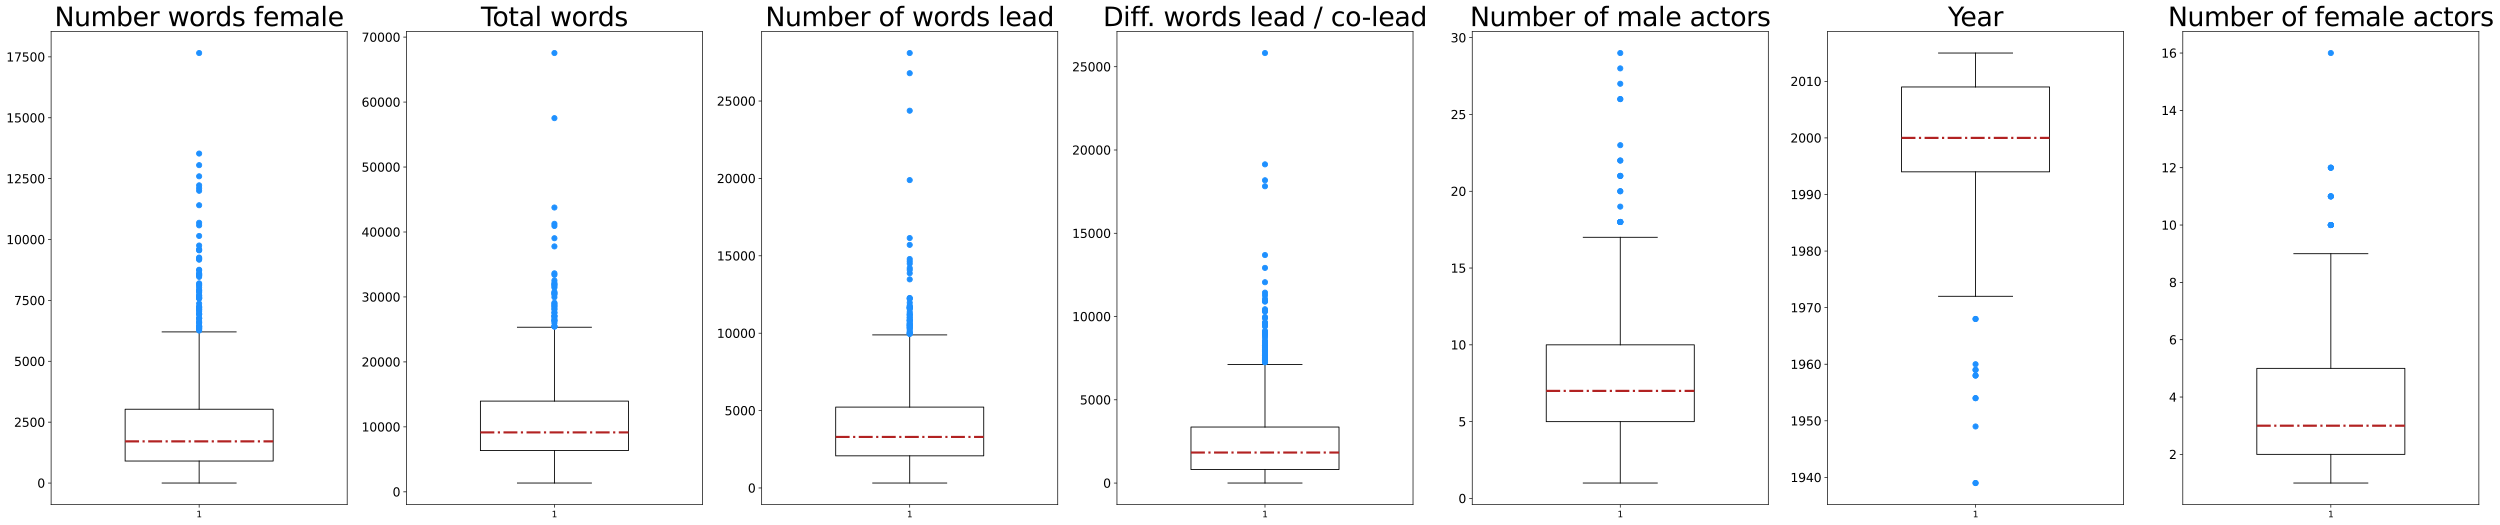 <?xml version="1.0" encoding="utf-8" standalone="no"?>
<!DOCTYPE svg PUBLIC "-//W3C//DTD SVG 1.1//EN"
  "http://www.w3.org/Graphics/SVG/1.1/DTD/svg11.dtd">
<svg xmlns:xlink="http://www.w3.org/1999/xlink" width="2873.023pt" height="603.712pt" viewBox="0 0 2873.023 603.712" xmlns="http://www.w3.org/2000/svg" version="1.1">
 <defs>
  <style type="text/css">*{stroke-linejoin: round; stroke-linecap: butt}</style>
 </defs>
 <g id="figure_1">
  <g id="patch_1">
   <path d="M 0 603.712 
L 2873.023 603.712 
L 2873.023 0 
L 0 0 
L 0 603.712 
z
" style="fill: none"/>
  </g>
  <g id="axes_1">
   <g id="patch_2">
    <path d="M 58.737 579.834 
L 398.981 579.834 
L 398.981 36.234 
L 58.737 36.234 
L 58.737 579.834 
z
" style="fill: none"/>
   </g>
   <g id="matplotlib.axis_1">
    <g id="xtick_1">
     <g id="line2d_1">
      <defs>
       <path id="mf2980513ec" d="M 0 0 
L 0 3.5 
" style="stroke: #000000; stroke-width: 0.8"/>
      </defs>
      <g>
       <use xlink:href="#mf2980513ec" x="228.859" y="579.834" style="stroke: #000000; stroke-width: 0.8"/>
      </g>
     </g>
     <g id="text_1">
      <!-- 1 -->
      <g transform="translate(225.678 594.433)scale(0.1 -0.1)">
       <defs>
        <path id="DejaVuSans-31" d="M 794 531 
L 1825 531 
L 1825 4091 
L 703 3866 
L 703 4441 
L 1819 4666 
L 2450 4666 
L 2450 531 
L 3481 531 
L 3481 0 
L 794 0 
L 794 531 
z
" transform="scale(0.016)"/>
       </defs>
       <use xlink:href="#DejaVuSans-31"/>
      </g>
     </g>
    </g>
   </g>
   <g id="matplotlib.axis_2">
    <g id="ytick_1">
     <g id="line2d_2">
      <defs>
       <path id="md731fd514c" d="M 0 0 
L -3.5 0 
" style="stroke: #000000; stroke-width: 0.8"/>
      </defs>
      <g>
       <use xlink:href="#md731fd514c" x="58.737" y="555.125" style="stroke: #000000; stroke-width: 0.8"/>
      </g>
     </g>
     <g id="text_2">
      <!-- 0 -->
      <g transform="translate(42.83 560.444)scale(0.14 -0.14)">
       <defs>
        <path id="DejaVuSans-30" d="M 2034 4250 
Q 1547 4250 1301 3770 
Q 1056 3291 1056 2328 
Q 1056 1369 1301 889 
Q 1547 409 2034 409 
Q 2525 409 2770 889 
Q 3016 1369 3016 2328 
Q 3016 3291 2770 3770 
Q 2525 4250 2034 4250 
z
M 2034 4750 
Q 2819 4750 3233 4129 
Q 3647 3509 3647 2328 
Q 3647 1150 3233 529 
Q 2819 -91 2034 -91 
Q 1250 -91 836 529 
Q 422 1150 422 2328 
Q 422 3509 836 4129 
Q 1250 4750 2034 4750 
z
" transform="scale(0.016)"/>
       </defs>
       <use xlink:href="#DejaVuSans-30"/>
      </g>
     </g>
    </g>
    <g id="ytick_2">
     <g id="line2d_3">
      <g>
       <use xlink:href="#md731fd514c" x="58.737" y="485.16" style="stroke: #000000; stroke-width: 0.8"/>
      </g>
     </g>
     <g id="text_3">
      <!-- 2500 -->
      <g transform="translate(16.108 490.478)scale(0.14 -0.14)">
       <defs>
        <path id="DejaVuSans-32" d="M 1228 531 
L 3431 531 
L 3431 0 
L 469 0 
L 469 531 
Q 828 903 1448 1529 
Q 2069 2156 2228 2338 
Q 2531 2678 2651 2914 
Q 2772 3150 2772 3378 
Q 2772 3750 2511 3984 
Q 2250 4219 1831 4219 
Q 1534 4219 1204 4116 
Q 875 4013 500 3803 
L 500 4441 
Q 881 4594 1212 4672 
Q 1544 4750 1819 4750 
Q 2544 4750 2975 4387 
Q 3406 4025 3406 3419 
Q 3406 3131 3298 2873 
Q 3191 2616 2906 2266 
Q 2828 2175 2409 1742 
Q 1991 1309 1228 531 
z
" transform="scale(0.016)"/>
        <path id="DejaVuSans-35" d="M 691 4666 
L 3169 4666 
L 3169 4134 
L 1269 4134 
L 1269 2991 
Q 1406 3038 1543 3061 
Q 1681 3084 1819 3084 
Q 2600 3084 3056 2656 
Q 3513 2228 3513 1497 
Q 3513 744 3044 326 
Q 2575 -91 1722 -91 
Q 1428 -91 1123 -41 
Q 819 9 494 109 
L 494 744 
Q 775 591 1075 516 
Q 1375 441 1709 441 
Q 2250 441 2565 725 
Q 2881 1009 2881 1497 
Q 2881 1984 2565 2268 
Q 2250 2553 1709 2553 
Q 1456 2553 1204 2497 
Q 953 2441 691 2322 
L 691 4666 
z
" transform="scale(0.016)"/>
       </defs>
       <use xlink:href="#DejaVuSans-32"/>
       <use xlink:href="#DejaVuSans-35" x="63.623"/>
       <use xlink:href="#DejaVuSans-30" x="127.246"/>
       <use xlink:href="#DejaVuSans-30" x="190.869"/>
      </g>
     </g>
    </g>
    <g id="ytick_3">
     <g id="line2d_4">
      <g>
       <use xlink:href="#md731fd514c" x="58.737" y="415.194" style="stroke: #000000; stroke-width: 0.8"/>
      </g>
     </g>
     <g id="text_4">
      <!-- 5000 -->
      <g transform="translate(16.108 420.513)scale(0.14 -0.14)">
       <use xlink:href="#DejaVuSans-35"/>
       <use xlink:href="#DejaVuSans-30" x="63.623"/>
       <use xlink:href="#DejaVuSans-30" x="127.246"/>
       <use xlink:href="#DejaVuSans-30" x="190.869"/>
      </g>
     </g>
    </g>
    <g id="ytick_4">
     <g id="line2d_5">
      <g>
       <use xlink:href="#md731fd514c" x="58.737" y="345.228" style="stroke: #000000; stroke-width: 0.8"/>
      </g>
     </g>
     <g id="text_5">
      <!-- 7500 -->
      <g transform="translate(16.108 350.547)scale(0.14 -0.14)">
       <defs>
        <path id="DejaVuSans-37" d="M 525 4666 
L 3525 4666 
L 3525 4397 
L 1831 0 
L 1172 0 
L 2766 4134 
L 525 4134 
L 525 4666 
z
" transform="scale(0.016)"/>
       </defs>
       <use xlink:href="#DejaVuSans-37"/>
       <use xlink:href="#DejaVuSans-35" x="63.623"/>
       <use xlink:href="#DejaVuSans-30" x="127.246"/>
       <use xlink:href="#DejaVuSans-30" x="190.869"/>
      </g>
     </g>
    </g>
    <g id="ytick_5">
     <g id="line2d_6">
      <g>
       <use xlink:href="#md731fd514c" x="58.737" y="275.262" style="stroke: #000000; stroke-width: 0.8"/>
      </g>
     </g>
     <g id="text_6">
      <!-- 10000 -->
      <g transform="translate(7.2 280.581)scale(0.14 -0.14)">
       <use xlink:href="#DejaVuSans-31"/>
       <use xlink:href="#DejaVuSans-30" x="63.623"/>
       <use xlink:href="#DejaVuSans-30" x="127.246"/>
       <use xlink:href="#DejaVuSans-30" x="190.869"/>
       <use xlink:href="#DejaVuSans-30" x="254.492"/>
      </g>
     </g>
    </g>
    <g id="ytick_6">
     <g id="line2d_7">
      <g>
       <use xlink:href="#md731fd514c" x="58.737" y="205.297" style="stroke: #000000; stroke-width: 0.8"/>
      </g>
     </g>
     <g id="text_7">
      <!-- 12500 -->
      <g transform="translate(7.2 210.616)scale(0.14 -0.14)">
       <use xlink:href="#DejaVuSans-31"/>
       <use xlink:href="#DejaVuSans-32" x="63.623"/>
       <use xlink:href="#DejaVuSans-35" x="127.246"/>
       <use xlink:href="#DejaVuSans-30" x="190.869"/>
       <use xlink:href="#DejaVuSans-30" x="254.492"/>
      </g>
     </g>
    </g>
    <g id="ytick_7">
     <g id="line2d_8">
      <g>
       <use xlink:href="#md731fd514c" x="58.737" y="135.331" style="stroke: #000000; stroke-width: 0.8"/>
      </g>
     </g>
     <g id="text_8">
      <!-- 15000 -->
      <g transform="translate(7.2 140.65)scale(0.14 -0.14)">
       <use xlink:href="#DejaVuSans-31"/>
       <use xlink:href="#DejaVuSans-35" x="63.623"/>
       <use xlink:href="#DejaVuSans-30" x="127.246"/>
       <use xlink:href="#DejaVuSans-30" x="190.869"/>
       <use xlink:href="#DejaVuSans-30" x="254.492"/>
      </g>
     </g>
    </g>
    <g id="ytick_8">
     <g id="line2d_9">
      <g>
       <use xlink:href="#md731fd514c" x="58.737" y="65.365" style="stroke: #000000; stroke-width: 0.8"/>
      </g>
     </g>
     <g id="text_9">
      <!-- 17500 -->
      <g transform="translate(7.2 70.684)scale(0.14 -0.14)">
       <use xlink:href="#DejaVuSans-31"/>
       <use xlink:href="#DejaVuSans-37" x="63.623"/>
       <use xlink:href="#DejaVuSans-35" x="127.246"/>
       <use xlink:href="#DejaVuSans-30" x="190.869"/>
       <use xlink:href="#DejaVuSans-30" x="254.492"/>
      </g>
     </g>
    </g>
   </g>
   <g id="line2d_10">
    <path d="M 143.798 529.826 
L 313.92 529.826 
L 313.92 470.313 
L 143.798 470.313 
L 143.798 529.826 
" clip-path="url(#pb23662fb6b)" style="fill: none; stroke: #000000; stroke-linecap: square"/>
   </g>
   <g id="line2d_11">
    <path d="M 228.859 529.826 
L 228.859 555.125 
" clip-path="url(#pb23662fb6b)" style="fill: none; stroke: #000000; stroke-linecap: square"/>
   </g>
   <g id="line2d_12">
    <path d="M 228.859 470.313 
L 228.859 381.442 
" clip-path="url(#pb23662fb6b)" style="fill: none; stroke: #000000; stroke-linecap: square"/>
   </g>
   <g id="line2d_13">
    <path d="M 186.329 555.125 
L 271.39 555.125 
" clip-path="url(#pb23662fb6b)" style="fill: none; stroke: #000000; stroke-linecap: square"/>
   </g>
   <g id="line2d_14">
    <path d="M 186.329 381.442 
L 271.39 381.442 
" clip-path="url(#pb23662fb6b)" style="fill: none; stroke: #000000; stroke-linecap: square"/>
   </g>
   <g id="line2d_15">
    <defs>
     <path id="m9746d69166" d="M 0 3 
C 0.796 3 1.559 2.684 2.121 2.121 
C 2.684 1.559 3 0.796 3 0 
C 3 -0.796 2.684 -1.559 2.121 -2.121 
C 1.559 -2.684 0.796 -3 0 -3 
C -0.796 -3 -1.559 -2.684 -2.121 -2.121 
C -2.684 -1.559 -3 -0.796 -3 0 
C -3 0.796 -2.684 1.559 -2.121 2.121 
C -1.559 2.684 -0.796 3 0 3 
z
" style="stroke: #1e90ff"/>
    </defs>
    <g clip-path="url(#pb23662fb6b)">
     <use xlink:href="#m9746d69166" x="228.859" y="326.785" style="fill: #1e90ff; stroke: #1e90ff"/>
     <use xlink:href="#m9746d69166" x="228.859" y="365.77" style="fill: #1e90ff; stroke: #1e90ff"/>
     <use xlink:href="#m9746d69166" x="228.859" y="219.234" style="fill: #1e90ff; stroke: #1e90ff"/>
     <use xlink:href="#m9746d69166" x="228.859" y="377.636" style="fill: #1e90ff; stroke: #1e90ff"/>
     <use xlink:href="#m9746d69166" x="228.859" y="374.306" style="fill: #1e90ff; stroke: #1e90ff"/>
     <use xlink:href="#m9746d69166" x="228.859" y="333.866" style="fill: #1e90ff; stroke: #1e90ff"/>
     <use xlink:href="#m9746d69166" x="228.859" y="310.021" style="fill: #1e90ff; stroke: #1e90ff"/>
     <use xlink:href="#m9746d69166" x="228.859" y="342.933" style="fill: #1e90ff; stroke: #1e90ff"/>
     <use xlink:href="#m9746d69166" x="228.859" y="287.688" style="fill: #1e90ff; stroke: #1e90ff"/>
     <use xlink:href="#m9746d69166" x="228.859" y="286.345" style="fill: #1e90ff; stroke: #1e90ff"/>
     <use xlink:href="#m9746d69166" x="228.859" y="360.453" style="fill: #1e90ff; stroke: #1e90ff"/>
     <use xlink:href="#m9746d69166" x="228.859" y="333.138" style="fill: #1e90ff; stroke: #1e90ff"/>
     <use xlink:href="#m9746d69166" x="228.859" y="353.232" style="fill: #1e90ff; stroke: #1e90ff"/>
     <use xlink:href="#m9746d69166" x="228.859" y="336.105" style="fill: #1e90ff; stroke: #1e90ff"/>
     <use xlink:href="#m9746d69166" x="228.859" y="370.64" style="fill: #1e90ff; stroke: #1e90ff"/>
     <use xlink:href="#m9746d69166" x="228.859" y="282.147" style="fill: #1e90ff; stroke: #1e90ff"/>
     <use xlink:href="#m9746d69166" x="228.859" y="354.632" style="fill: #1e90ff; stroke: #1e90ff"/>
     <use xlink:href="#m9746d69166" x="228.859" y="216.267" style="fill: #1e90ff; stroke: #1e90ff"/>
     <use xlink:href="#m9746d69166" x="228.859" y="328.101" style="fill: #1e90ff; stroke: #1e90ff"/>
     <use xlink:href="#m9746d69166" x="228.859" y="339.799" style="fill: #1e90ff; stroke: #1e90ff"/>
     <use xlink:href="#m9746d69166" x="228.859" y="296.812" style="fill: #1e90ff; stroke: #1e90ff"/>
     <use xlink:href="#m9746d69166" x="228.859" y="342.541" style="fill: #1e90ff; stroke: #1e90ff"/>
     <use xlink:href="#m9746d69166" x="228.859" y="314.331" style="fill: #1e90ff; stroke: #1e90ff"/>
     <use xlink:href="#m9746d69166" x="228.859" y="375.565" style="fill: #1e90ff; stroke: #1e90ff"/>
     <use xlink:href="#m9746d69166" x="228.859" y="330.339" style="fill: #1e90ff; stroke: #1e90ff"/>
     <use xlink:href="#m9746d69166" x="228.859" y="202.61" style="fill: #1e90ff; stroke: #1e90ff"/>
     <use xlink:href="#m9746d69166" x="228.859" y="212.965" style="fill: #1e90ff; stroke: #1e90ff"/>
     <use xlink:href="#m9746d69166" x="228.859" y="271.176" style="fill: #1e90ff; stroke: #1e90ff"/>
     <use xlink:href="#m9746d69166" x="228.859" y="353.064" style="fill: #1e90ff; stroke: #1e90ff"/>
     <use xlink:href="#m9746d69166" x="228.859" y="235.858" style="fill: #1e90ff; stroke: #1e90ff"/>
     <use xlink:href="#m9746d69166" x="228.859" y="357.822" style="fill: #1e90ff; stroke: #1e90ff"/>
     <use xlink:href="#m9746d69166" x="228.859" y="375.118" style="fill: #1e90ff; stroke: #1e90ff"/>
     <use xlink:href="#m9746d69166" x="228.859" y="334.705" style="fill: #1e90ff; stroke: #1e90ff"/>
     <use xlink:href="#m9746d69166" x="228.859" y="189.792" style="fill: #1e90ff; stroke: #1e90ff"/>
     <use xlink:href="#m9746d69166" x="228.859" y="371.255" style="fill: #1e90ff; stroke: #1e90ff"/>
     <use xlink:href="#m9746d69166" x="228.859" y="365.602" style="fill: #1e90ff; stroke: #1e90ff"/>
     <use xlink:href="#m9746d69166" x="228.859" y="379.875" style="fill: #1e90ff; stroke: #1e90ff"/>
     <use xlink:href="#m9746d69166" x="228.859" y="342.933" style="fill: #1e90ff; stroke: #1e90ff"/>
     <use xlink:href="#m9746d69166" x="228.859" y="297.595" style="fill: #1e90ff; stroke: #1e90ff"/>
     <use xlink:href="#m9746d69166" x="228.859" y="318.193" style="fill: #1e90ff; stroke: #1e90ff"/>
     <use xlink:href="#m9746d69166" x="228.859" y="376.937" style="fill: #1e90ff; stroke: #1e90ff"/>
     <use xlink:href="#m9746d69166" x="228.859" y="341.758" style="fill: #1e90ff; stroke: #1e90ff"/>
     <use xlink:href="#m9746d69166" x="228.859" y="369.044" style="fill: #1e90ff; stroke: #1e90ff"/>
     <use xlink:href="#m9746d69166" x="228.859" y="375.229" style="fill: #1e90ff; stroke: #1e90ff"/>
     <use xlink:href="#m9746d69166" x="228.859" y="356.143" style="fill: #1e90ff; stroke: #1e90ff"/>
     <use xlink:href="#m9746d69166" x="228.859" y="355.779" style="fill: #1e90ff; stroke: #1e90ff"/>
     <use xlink:href="#m9746d69166" x="228.859" y="314.947" style="fill: #1e90ff; stroke: #1e90ff"/>
     <use xlink:href="#m9746d69166" x="228.859" y="316.458" style="fill: #1e90ff; stroke: #1e90ff"/>
     <use xlink:href="#m9746d69166" x="228.859" y="376.489" style="fill: #1e90ff; stroke: #1e90ff"/>
     <use xlink:href="#m9746d69166" x="228.859" y="361.04" style="fill: #1e90ff; stroke: #1e90ff"/>
     <use xlink:href="#m9746d69166" x="228.859" y="60.943" style="fill: #1e90ff; stroke: #1e90ff"/>
     <use xlink:href="#m9746d69166" x="228.859" y="341.03" style="fill: #1e90ff; stroke: #1e90ff"/>
     <use xlink:href="#m9746d69166" x="228.859" y="176.471" style="fill: #1e90ff; stroke: #1e90ff"/>
     <use xlink:href="#m9746d69166" x="228.859" y="298.435" style="fill: #1e90ff; stroke: #1e90ff"/>
     <use xlink:href="#m9746d69166" x="228.859" y="348.81" style="fill: #1e90ff; stroke: #1e90ff"/>
     <use xlink:href="#m9746d69166" x="228.859" y="256.008" style="fill: #1e90ff; stroke: #1e90ff"/>
     <use xlink:href="#m9746d69166" x="228.859" y="378.42" style="fill: #1e90ff; stroke: #1e90ff"/>
     <use xlink:href="#m9746d69166" x="228.859" y="310.749" style="fill: #1e90ff; stroke: #1e90ff"/>
     <use xlink:href="#m9746d69166" x="228.859" y="287.353" style="fill: #1e90ff; stroke: #1e90ff"/>
     <use xlink:href="#m9746d69166" x="228.859" y="361.18" style="fill: #1e90ff; stroke: #1e90ff"/>
     <use xlink:href="#m9746d69166" x="228.859" y="295.972" style="fill: #1e90ff; stroke: #1e90ff"/>
     <use xlink:href="#m9746d69166" x="228.859" y="316.514" style="fill: #1e90ff; stroke: #1e90ff"/>
     <use xlink:href="#m9746d69166" x="228.859" y="325.638" style="fill: #1e90ff; stroke: #1e90ff"/>
     <use xlink:href="#m9746d69166" x="228.859" y="315.451" style="fill: #1e90ff; stroke: #1e90ff"/>
     <use xlink:href="#m9746d69166" x="228.859" y="258.974" style="fill: #1e90ff; stroke: #1e90ff"/>
     <use xlink:href="#m9746d69166" x="228.859" y="365.798" style="fill: #1e90ff; stroke: #1e90ff"/>
     <use xlink:href="#m9746d69166" x="228.859" y="339.211" style="fill: #1e90ff; stroke: #1e90ff"/>
     <use xlink:href="#m9746d69166" x="228.859" y="352.225" style="fill: #1e90ff; stroke: #1e90ff"/>
    </g>
   </g>
   <g id="line2d_16">
    <path d="M 143.798 507.241 
L 313.92 507.241 
" clip-path="url(#pb23662fb6b)" style="fill: none; stroke-dasharray: 16,4,2.5,4; stroke-dashoffset: 0; stroke: #b22222; stroke-width: 2.5"/>
   </g>
   <g id="patch_3">
    <path d="M 58.737 579.834 
L 58.737 36.234 
" style="fill: none; stroke: #000000; stroke-width: 0.8; stroke-linejoin: miter; stroke-linecap: square"/>
   </g>
   <g id="patch_4">
    <path d="M 398.981 579.834 
L 398.981 36.234 
" style="fill: none; stroke: #000000; stroke-width: 0.8; stroke-linejoin: miter; stroke-linecap: square"/>
   </g>
   <g id="patch_5">
    <path d="M 58.737 579.834 
L 398.981 579.834 
" style="fill: none; stroke: #000000; stroke-width: 0.8; stroke-linejoin: miter; stroke-linecap: square"/>
   </g>
   <g id="patch_6">
    <path d="M 58.737 36.234 
L 398.981 36.234 
" style="fill: none; stroke: #000000; stroke-width: 0.8; stroke-linejoin: miter; stroke-linecap: square"/>
   </g>
   <g id="text_10">
    <!-- Number words female -->
    <g transform="translate(62.671 29.995)scale(0.3 -0.3)">
     <defs>
      <path id="DejaVuSans-4e" d="M 628 4666 
L 1478 4666 
L 3547 763 
L 3547 4666 
L 4159 4666 
L 4159 0 
L 3309 0 
L 1241 3903 
L 1241 0 
L 628 0 
L 628 4666 
z
" transform="scale(0.016)"/>
      <path id="DejaVuSans-75" d="M 544 1381 
L 544 3500 
L 1119 3500 
L 1119 1403 
Q 1119 906 1312 657 
Q 1506 409 1894 409 
Q 2359 409 2629 706 
Q 2900 1003 2900 1516 
L 2900 3500 
L 3475 3500 
L 3475 0 
L 2900 0 
L 2900 538 
Q 2691 219 2414 64 
Q 2138 -91 1772 -91 
Q 1169 -91 856 284 
Q 544 659 544 1381 
z
M 1991 3584 
L 1991 3584 
z
" transform="scale(0.016)"/>
      <path id="DejaVuSans-6d" d="M 3328 2828 
Q 3544 3216 3844 3400 
Q 4144 3584 4550 3584 
Q 5097 3584 5394 3201 
Q 5691 2819 5691 2113 
L 5691 0 
L 5113 0 
L 5113 2094 
Q 5113 2597 4934 2840 
Q 4756 3084 4391 3084 
Q 3944 3084 3684 2787 
Q 3425 2491 3425 1978 
L 3425 0 
L 2847 0 
L 2847 2094 
Q 2847 2600 2669 2842 
Q 2491 3084 2119 3084 
Q 1678 3084 1418 2786 
Q 1159 2488 1159 1978 
L 1159 0 
L 581 0 
L 581 3500 
L 1159 3500 
L 1159 2956 
Q 1356 3278 1631 3431 
Q 1906 3584 2284 3584 
Q 2666 3584 2933 3390 
Q 3200 3197 3328 2828 
z
" transform="scale(0.016)"/>
      <path id="DejaVuSans-62" d="M 3116 1747 
Q 3116 2381 2855 2742 
Q 2594 3103 2138 3103 
Q 1681 3103 1420 2742 
Q 1159 2381 1159 1747 
Q 1159 1113 1420 752 
Q 1681 391 2138 391 
Q 2594 391 2855 752 
Q 3116 1113 3116 1747 
z
M 1159 2969 
Q 1341 3281 1617 3432 
Q 1894 3584 2278 3584 
Q 2916 3584 3314 3078 
Q 3713 2572 3713 1747 
Q 3713 922 3314 415 
Q 2916 -91 2278 -91 
Q 1894 -91 1617 61 
Q 1341 213 1159 525 
L 1159 0 
L 581 0 
L 581 4863 
L 1159 4863 
L 1159 2969 
z
" transform="scale(0.016)"/>
      <path id="DejaVuSans-65" d="M 3597 1894 
L 3597 1613 
L 953 1613 
Q 991 1019 1311 708 
Q 1631 397 2203 397 
Q 2534 397 2845 478 
Q 3156 559 3463 722 
L 3463 178 
Q 3153 47 2828 -22 
Q 2503 -91 2169 -91 
Q 1331 -91 842 396 
Q 353 884 353 1716 
Q 353 2575 817 3079 
Q 1281 3584 2069 3584 
Q 2775 3584 3186 3129 
Q 3597 2675 3597 1894 
z
M 3022 2063 
Q 3016 2534 2758 2815 
Q 2500 3097 2075 3097 
Q 1594 3097 1305 2825 
Q 1016 2553 972 2059 
L 3022 2063 
z
" transform="scale(0.016)"/>
      <path id="DejaVuSans-72" d="M 2631 2963 
Q 2534 3019 2420 3045 
Q 2306 3072 2169 3072 
Q 1681 3072 1420 2755 
Q 1159 2438 1159 1844 
L 1159 0 
L 581 0 
L 581 3500 
L 1159 3500 
L 1159 2956 
Q 1341 3275 1631 3429 
Q 1922 3584 2338 3584 
Q 2397 3584 2469 3576 
Q 2541 3569 2628 3553 
L 2631 2963 
z
" transform="scale(0.016)"/>
      <path id="DejaVuSans-20" transform="scale(0.016)"/>
      <path id="DejaVuSans-77" d="M 269 3500 
L 844 3500 
L 1563 769 
L 2278 3500 
L 2956 3500 
L 3675 769 
L 4391 3500 
L 4966 3500 
L 4050 0 
L 3372 0 
L 2619 2869 
L 1863 0 
L 1184 0 
L 269 3500 
z
" transform="scale(0.016)"/>
      <path id="DejaVuSans-6f" d="M 1959 3097 
Q 1497 3097 1228 2736 
Q 959 2375 959 1747 
Q 959 1119 1226 758 
Q 1494 397 1959 397 
Q 2419 397 2687 759 
Q 2956 1122 2956 1747 
Q 2956 2369 2687 2733 
Q 2419 3097 1959 3097 
z
M 1959 3584 
Q 2709 3584 3137 3096 
Q 3566 2609 3566 1747 
Q 3566 888 3137 398 
Q 2709 -91 1959 -91 
Q 1206 -91 779 398 
Q 353 888 353 1747 
Q 353 2609 779 3096 
Q 1206 3584 1959 3584 
z
" transform="scale(0.016)"/>
      <path id="DejaVuSans-64" d="M 2906 2969 
L 2906 4863 
L 3481 4863 
L 3481 0 
L 2906 0 
L 2906 525 
Q 2725 213 2448 61 
Q 2172 -91 1784 -91 
Q 1150 -91 751 415 
Q 353 922 353 1747 
Q 353 2572 751 3078 
Q 1150 3584 1784 3584 
Q 2172 3584 2448 3432 
Q 2725 3281 2906 2969 
z
M 947 1747 
Q 947 1113 1208 752 
Q 1469 391 1925 391 
Q 2381 391 2643 752 
Q 2906 1113 2906 1747 
Q 2906 2381 2643 2742 
Q 2381 3103 1925 3103 
Q 1469 3103 1208 2742 
Q 947 2381 947 1747 
z
" transform="scale(0.016)"/>
      <path id="DejaVuSans-73" d="M 2834 3397 
L 2834 2853 
Q 2591 2978 2328 3040 
Q 2066 3103 1784 3103 
Q 1356 3103 1142 2972 
Q 928 2841 928 2578 
Q 928 2378 1081 2264 
Q 1234 2150 1697 2047 
L 1894 2003 
Q 2506 1872 2764 1633 
Q 3022 1394 3022 966 
Q 3022 478 2636 193 
Q 2250 -91 1575 -91 
Q 1294 -91 989 -36 
Q 684 19 347 128 
L 347 722 
Q 666 556 975 473 
Q 1284 391 1588 391 
Q 1994 391 2212 530 
Q 2431 669 2431 922 
Q 2431 1156 2273 1281 
Q 2116 1406 1581 1522 
L 1381 1569 
Q 847 1681 609 1914 
Q 372 2147 372 2553 
Q 372 3047 722 3315 
Q 1072 3584 1716 3584 
Q 2034 3584 2315 3537 
Q 2597 3491 2834 3397 
z
" transform="scale(0.016)"/>
      <path id="DejaVuSans-66" d="M 2375 4863 
L 2375 4384 
L 1825 4384 
Q 1516 4384 1395 4259 
Q 1275 4134 1275 3809 
L 1275 3500 
L 2222 3500 
L 2222 3053 
L 1275 3053 
L 1275 0 
L 697 0 
L 697 3053 
L 147 3053 
L 147 3500 
L 697 3500 
L 697 3744 
Q 697 4328 969 4595 
Q 1241 4863 1831 4863 
L 2375 4863 
z
" transform="scale(0.016)"/>
      <path id="DejaVuSans-61" d="M 2194 1759 
Q 1497 1759 1228 1600 
Q 959 1441 959 1056 
Q 959 750 1161 570 
Q 1363 391 1709 391 
Q 2188 391 2477 730 
Q 2766 1069 2766 1631 
L 2766 1759 
L 2194 1759 
z
M 3341 1997 
L 3341 0 
L 2766 0 
L 2766 531 
Q 2569 213 2275 61 
Q 1981 -91 1556 -91 
Q 1019 -91 701 211 
Q 384 513 384 1019 
Q 384 1609 779 1909 
Q 1175 2209 1959 2209 
L 2766 2209 
L 2766 2266 
Q 2766 2663 2505 2880 
Q 2244 3097 1772 3097 
Q 1472 3097 1187 3025 
Q 903 2953 641 2809 
L 641 3341 
Q 956 3463 1253 3523 
Q 1550 3584 1831 3584 
Q 2591 3584 2966 3190 
Q 3341 2797 3341 1997 
z
" transform="scale(0.016)"/>
      <path id="DejaVuSans-6c" d="M 603 4863 
L 1178 4863 
L 1178 0 
L 603 0 
L 603 4863 
z
" transform="scale(0.016)"/>
     </defs>
     <use xlink:href="#DejaVuSans-4e"/>
     <use xlink:href="#DejaVuSans-75" x="74.805"/>
     <use xlink:href="#DejaVuSans-6d" x="138.184"/>
     <use xlink:href="#DejaVuSans-62" x="235.596"/>
     <use xlink:href="#DejaVuSans-65" x="299.072"/>
     <use xlink:href="#DejaVuSans-72" x="360.596"/>
     <use xlink:href="#DejaVuSans-20" x="401.709"/>
     <use xlink:href="#DejaVuSans-77" x="433.496"/>
     <use xlink:href="#DejaVuSans-6f" x="515.283"/>
     <use xlink:href="#DejaVuSans-72" x="576.465"/>
     <use xlink:href="#DejaVuSans-64" x="615.828"/>
     <use xlink:href="#DejaVuSans-73" x="679.305"/>
     <use xlink:href="#DejaVuSans-20" x="731.404"/>
     <use xlink:href="#DejaVuSans-66" x="763.191"/>
     <use xlink:href="#DejaVuSans-65" x="798.396"/>
     <use xlink:href="#DejaVuSans-6d" x="859.92"/>
     <use xlink:href="#DejaVuSans-61" x="957.332"/>
     <use xlink:href="#DejaVuSans-6c" x="1018.611"/>
     <use xlink:href="#DejaVuSans-65" x="1046.395"/>
    </g>
   </g>
  </g>
  <g id="axes_2">
   <g id="patch_7">
    <path d="M 467.03 579.834 
L 807.274 579.834 
L 807.274 36.234 
L 467.03 36.234 
L 467.03 579.834 
z
" style="fill: none"/>
   </g>
   <g id="matplotlib.axis_3">
    <g id="xtick_2">
     <g id="line2d_17">
      <g>
       <use xlink:href="#mf2980513ec" x="637.152" y="579.834" style="stroke: #000000; stroke-width: 0.8"/>
      </g>
     </g>
     <g id="text_11">
      <!-- 1 -->
      <g transform="translate(633.971 594.433)scale(0.1 -0.1)">
       <use xlink:href="#DejaVuSans-31"/>
      </g>
     </g>
    </g>
   </g>
   <g id="matplotlib.axis_4">
    <g id="ytick_9">
     <g id="line2d_18">
      <g>
       <use xlink:href="#md731fd514c" x="467.03" y="565.211" style="stroke: #000000; stroke-width: 0.8"/>
      </g>
     </g>
     <g id="text_12">
      <!-- 0 -->
      <g transform="translate(451.123 570.53)scale(0.14 -0.14)">
       <use xlink:href="#DejaVuSans-30"/>
      </g>
     </g>
    </g>
    <g id="ytick_10">
     <g id="line2d_19">
      <g>
       <use xlink:href="#md731fd514c" x="467.03" y="490.558" style="stroke: #000000; stroke-width: 0.8"/>
      </g>
     </g>
     <g id="text_13">
      <!-- 10000 -->
      <g transform="translate(415.493 495.877)scale(0.14 -0.14)">
       <use xlink:href="#DejaVuSans-31"/>
       <use xlink:href="#DejaVuSans-30" x="63.623"/>
       <use xlink:href="#DejaVuSans-30" x="127.246"/>
       <use xlink:href="#DejaVuSans-30" x="190.869"/>
       <use xlink:href="#DejaVuSans-30" x="254.492"/>
      </g>
     </g>
    </g>
    <g id="ytick_11">
     <g id="line2d_20">
      <g>
       <use xlink:href="#md731fd514c" x="467.03" y="415.905" style="stroke: #000000; stroke-width: 0.8"/>
      </g>
     </g>
     <g id="text_14">
      <!-- 20000 -->
      <g transform="translate(415.493 421.223)scale(0.14 -0.14)">
       <use xlink:href="#DejaVuSans-32"/>
       <use xlink:href="#DejaVuSans-30" x="63.623"/>
       <use xlink:href="#DejaVuSans-30" x="127.246"/>
       <use xlink:href="#DejaVuSans-30" x="190.869"/>
       <use xlink:href="#DejaVuSans-30" x="254.492"/>
      </g>
     </g>
    </g>
    <g id="ytick_12">
     <g id="line2d_21">
      <g>
       <use xlink:href="#md731fd514c" x="467.03" y="341.251" style="stroke: #000000; stroke-width: 0.8"/>
      </g>
     </g>
     <g id="text_15">
      <!-- 30000 -->
      <g transform="translate(415.493 346.57)scale(0.14 -0.14)">
       <defs>
        <path id="DejaVuSans-33" d="M 2597 2516 
Q 3050 2419 3304 2112 
Q 3559 1806 3559 1356 
Q 3559 666 3084 287 
Q 2609 -91 1734 -91 
Q 1441 -91 1130 -33 
Q 819 25 488 141 
L 488 750 
Q 750 597 1062 519 
Q 1375 441 1716 441 
Q 2309 441 2620 675 
Q 2931 909 2931 1356 
Q 2931 1769 2642 2001 
Q 2353 2234 1838 2234 
L 1294 2234 
L 1294 2753 
L 1863 2753 
Q 2328 2753 2575 2939 
Q 2822 3125 2822 3475 
Q 2822 3834 2567 4026 
Q 2313 4219 1838 4219 
Q 1578 4219 1281 4162 
Q 984 4106 628 3988 
L 628 4550 
Q 988 4650 1302 4700 
Q 1616 4750 1894 4750 
Q 2613 4750 3031 4423 
Q 3450 4097 3450 3541 
Q 3450 3153 3228 2886 
Q 3006 2619 2597 2516 
z
" transform="scale(0.016)"/>
       </defs>
       <use xlink:href="#DejaVuSans-33"/>
       <use xlink:href="#DejaVuSans-30" x="63.623"/>
       <use xlink:href="#DejaVuSans-30" x="127.246"/>
       <use xlink:href="#DejaVuSans-30" x="190.869"/>
       <use xlink:href="#DejaVuSans-30" x="254.492"/>
      </g>
     </g>
    </g>
    <g id="ytick_13">
     <g id="line2d_22">
      <g>
       <use xlink:href="#md731fd514c" x="467.03" y="266.598" style="stroke: #000000; stroke-width: 0.8"/>
      </g>
     </g>
     <g id="text_16">
      <!-- 40000 -->
      <g transform="translate(415.493 271.917)scale(0.14 -0.14)">
       <defs>
        <path id="DejaVuSans-34" d="M 2419 4116 
L 825 1625 
L 2419 1625 
L 2419 4116 
z
M 2253 4666 
L 3047 4666 
L 3047 1625 
L 3713 1625 
L 3713 1100 
L 3047 1100 
L 3047 0 
L 2419 0 
L 2419 1100 
L 313 1100 
L 313 1709 
L 2253 4666 
z
" transform="scale(0.016)"/>
       </defs>
       <use xlink:href="#DejaVuSans-34"/>
       <use xlink:href="#DejaVuSans-30" x="63.623"/>
       <use xlink:href="#DejaVuSans-30" x="127.246"/>
       <use xlink:href="#DejaVuSans-30" x="190.869"/>
       <use xlink:href="#DejaVuSans-30" x="254.492"/>
      </g>
     </g>
    </g>
    <g id="ytick_14">
     <g id="line2d_23">
      <g>
       <use xlink:href="#md731fd514c" x="467.03" y="191.945" style="stroke: #000000; stroke-width: 0.8"/>
      </g>
     </g>
     <g id="text_17">
      <!-- 50000 -->
      <g transform="translate(415.493 197.264)scale(0.14 -0.14)">
       <use xlink:href="#DejaVuSans-35"/>
       <use xlink:href="#DejaVuSans-30" x="63.623"/>
       <use xlink:href="#DejaVuSans-30" x="127.246"/>
       <use xlink:href="#DejaVuSans-30" x="190.869"/>
       <use xlink:href="#DejaVuSans-30" x="254.492"/>
      </g>
     </g>
    </g>
    <g id="ytick_15">
     <g id="line2d_24">
      <g>
       <use xlink:href="#md731fd514c" x="467.03" y="117.292" style="stroke: #000000; stroke-width: 0.8"/>
      </g>
     </g>
     <g id="text_18">
      <!-- 60000 -->
      <g transform="translate(415.493 122.611)scale(0.14 -0.14)">
       <defs>
        <path id="DejaVuSans-36" d="M 2113 2584 
Q 1688 2584 1439 2293 
Q 1191 2003 1191 1497 
Q 1191 994 1439 701 
Q 1688 409 2113 409 
Q 2538 409 2786 701 
Q 3034 994 3034 1497 
Q 3034 2003 2786 2293 
Q 2538 2584 2113 2584 
z
M 3366 4563 
L 3366 3988 
Q 3128 4100 2886 4159 
Q 2644 4219 2406 4219 
Q 1781 4219 1451 3797 
Q 1122 3375 1075 2522 
Q 1259 2794 1537 2939 
Q 1816 3084 2150 3084 
Q 2853 3084 3261 2657 
Q 3669 2231 3669 1497 
Q 3669 778 3244 343 
Q 2819 -91 2113 -91 
Q 1303 -91 875 529 
Q 447 1150 447 2328 
Q 447 3434 972 4092 
Q 1497 4750 2381 4750 
Q 2619 4750 2861 4703 
Q 3103 4656 3366 4563 
z
" transform="scale(0.016)"/>
       </defs>
       <use xlink:href="#DejaVuSans-36"/>
       <use xlink:href="#DejaVuSans-30" x="63.623"/>
       <use xlink:href="#DejaVuSans-30" x="127.246"/>
       <use xlink:href="#DejaVuSans-30" x="190.869"/>
       <use xlink:href="#DejaVuSans-30" x="254.492"/>
      </g>
     </g>
    </g>
    <g id="ytick_16">
     <g id="line2d_25">
      <g>
       <use xlink:href="#md731fd514c" x="467.03" y="42.639" style="stroke: #000000; stroke-width: 0.8"/>
      </g>
     </g>
     <g id="text_19">
      <!-- 70000 -->
      <g transform="translate(415.493 47.957)scale(0.14 -0.14)">
       <use xlink:href="#DejaVuSans-37"/>
       <use xlink:href="#DejaVuSans-30" x="63.623"/>
       <use xlink:href="#DejaVuSans-30" x="127.246"/>
       <use xlink:href="#DejaVuSans-30" x="190.869"/>
       <use xlink:href="#DejaVuSans-30" x="254.492"/>
      </g>
     </g>
    </g>
   </g>
   <g id="line2d_26">
    <path d="M 552.091 517.78 
L 722.213 517.78 
L 722.213 460.947 
L 552.091 460.947 
L 552.091 517.78 
" clip-path="url(#p88ac31cb36)" style="fill: none; stroke: #000000; stroke-linecap: square"/>
   </g>
   <g id="line2d_27">
    <path d="M 637.152 517.78 
L 637.152 555.125 
" clip-path="url(#p88ac31cb36)" style="fill: none; stroke: #000000; stroke-linecap: square"/>
   </g>
   <g id="line2d_28">
    <path d="M 637.152 460.947 
L 637.152 376.055 
" clip-path="url(#p88ac31cb36)" style="fill: none; stroke: #000000; stroke-linecap: square"/>
   </g>
   <g id="line2d_29">
    <path d="M 594.622 555.125 
L 679.683 555.125 
" clip-path="url(#p88ac31cb36)" style="fill: none; stroke: #000000; stroke-linecap: square"/>
   </g>
   <g id="line2d_30">
    <path d="M 594.622 376.055 
L 679.683 376.055 
" clip-path="url(#p88ac31cb36)" style="fill: none; stroke: #000000; stroke-linecap: square"/>
   </g>
   <g id="line2d_31">
    <g clip-path="url(#p88ac31cb36)">
     <use xlink:href="#m9746d69166" x="637.152" y="283.186" style="fill: #1e90ff; stroke: #1e90ff"/>
     <use xlink:href="#m9746d69166" x="637.152" y="325.022" style="fill: #1e90ff; stroke: #1e90ff"/>
     <use xlink:href="#m9746d69166" x="637.152" y="352.793" style="fill: #1e90ff; stroke: #1e90ff"/>
     <use xlink:href="#m9746d69166" x="637.152" y="355.868" style="fill: #1e90ff; stroke: #1e90ff"/>
     <use xlink:href="#m9746d69166" x="637.152" y="363.379" style="fill: #1e90ff; stroke: #1e90ff"/>
     <use xlink:href="#m9746d69166" x="637.152" y="60.943" style="fill: #1e90ff; stroke: #1e90ff"/>
     <use xlink:href="#m9746d69166" x="637.152" y="336.578" style="fill: #1e90ff; stroke: #1e90ff"/>
     <use xlink:href="#m9746d69166" x="637.152" y="328.948" style="fill: #1e90ff; stroke: #1e90ff"/>
     <use xlink:href="#m9746d69166" x="637.152" y="337.339" style="fill: #1e90ff; stroke: #1e90ff"/>
     <use xlink:href="#m9746d69166" x="637.152" y="347.925" style="fill: #1e90ff; stroke: #1e90ff"/>
     <use xlink:href="#m9746d69166" x="637.152" y="365.663" style="fill: #1e90ff; stroke: #1e90ff"/>
     <use xlink:href="#m9746d69166" x="637.152" y="238.469" style="fill: #1e90ff; stroke: #1e90ff"/>
     <use xlink:href="#m9746d69166" x="637.152" y="359.467" style="fill: #1e90ff; stroke: #1e90ff"/>
     <use xlink:href="#m9746d69166" x="637.152" y="330.576" style="fill: #1e90ff; stroke: #1e90ff"/>
     <use xlink:href="#m9746d69166" x="637.152" y="257.192" style="fill: #1e90ff; stroke: #1e90ff"/>
     <use xlink:href="#m9746d69166" x="637.152" y="367.753" style="fill: #1e90ff; stroke: #1e90ff"/>
     <use xlink:href="#m9746d69166" x="637.152" y="350.523" style="fill: #1e90ff; stroke: #1e90ff"/>
     <use xlink:href="#m9746d69166" x="637.152" y="273.78" style="fill: #1e90ff; stroke: #1e90ff"/>
     <use xlink:href="#m9746d69166" x="637.152" y="135.776" style="fill: #1e90ff; stroke: #1e90ff"/>
     <use xlink:href="#m9746d69166" x="637.152" y="354.749" style="fill: #1e90ff; stroke: #1e90ff"/>
     <use xlink:href="#m9746d69166" x="637.152" y="327.142" style="fill: #1e90ff; stroke: #1e90ff"/>
     <use xlink:href="#m9746d69166" x="637.152" y="259.67" style="fill: #1e90ff; stroke: #1e90ff"/>
     <use xlink:href="#m9746d69166" x="637.152" y="374.905" style="fill: #1e90ff; stroke: #1e90ff"/>
     <use xlink:href="#m9746d69166" x="637.152" y="363.005" style="fill: #1e90ff; stroke: #1e90ff"/>
     <use xlink:href="#m9746d69166" x="637.152" y="326.754" style="fill: #1e90ff; stroke: #1e90ff"/>
     <use xlink:href="#m9746d69166" x="637.152" y="338.609" style="fill: #1e90ff; stroke: #1e90ff"/>
     <use xlink:href="#m9746d69166" x="637.152" y="371.247" style="fill: #1e90ff; stroke: #1e90ff"/>
     <use xlink:href="#m9746d69166" x="637.152" y="315.854" style="fill: #1e90ff; stroke: #1e90ff"/>
     <use xlink:href="#m9746d69166" x="637.152" y="351.613" style="fill: #1e90ff; stroke: #1e90ff"/>
     <use xlink:href="#m9746d69166" x="637.152" y="341.595" style="fill: #1e90ff; stroke: #1e90ff"/>
     <use xlink:href="#m9746d69166" x="637.152" y="363.11" style="fill: #1e90ff; stroke: #1e90ff"/>
     <use xlink:href="#m9746d69166" x="637.152" y="375.159" style="fill: #1e90ff; stroke: #1e90ff"/>
     <use xlink:href="#m9746d69166" x="637.152" y="348.941" style="fill: #1e90ff; stroke: #1e90ff"/>
     <use xlink:href="#m9746d69166" x="637.152" y="359.168" style="fill: #1e90ff; stroke: #1e90ff"/>
     <use xlink:href="#m9746d69166" x="637.152" y="368.843" style="fill: #1e90ff; stroke: #1e90ff"/>
     <use xlink:href="#m9746d69166" x="637.152" y="322.304" style="fill: #1e90ff; stroke: #1e90ff"/>
     <use xlink:href="#m9746d69166" x="637.152" y="335.369" style="fill: #1e90ff; stroke: #1e90ff"/>
     <use xlink:href="#m9746d69166" x="637.152" y="368.41" style="fill: #1e90ff; stroke: #1e90ff"/>
     <use xlink:href="#m9746d69166" x="637.152" y="314.107" style="fill: #1e90ff; stroke: #1e90ff"/>
     <use xlink:href="#m9746d69166" x="637.152" y="375.353" style="fill: #1e90ff; stroke: #1e90ff"/>
    </g>
   </g>
   <g id="line2d_32">
    <path d="M 552.091 496.926 
L 722.213 496.926 
" clip-path="url(#p88ac31cb36)" style="fill: none; stroke-dasharray: 16,4,2.5,4; stroke-dashoffset: 0; stroke: #b22222; stroke-width: 2.5"/>
   </g>
   <g id="patch_8">
    <path d="M 467.03 579.834 
L 467.03 36.234 
" style="fill: none; stroke: #000000; stroke-width: 0.8; stroke-linejoin: miter; stroke-linecap: square"/>
   </g>
   <g id="patch_9">
    <path d="M 807.274 579.834 
L 807.274 36.234 
" style="fill: none; stroke: #000000; stroke-width: 0.8; stroke-linejoin: miter; stroke-linecap: square"/>
   </g>
   <g id="patch_10">
    <path d="M 467.03 579.834 
L 807.274 579.834 
" style="fill: none; stroke: #000000; stroke-width: 0.8; stroke-linejoin: miter; stroke-linecap: square"/>
   </g>
   <g id="patch_11">
    <path d="M 467.03 36.234 
L 807.274 36.234 
" style="fill: none; stroke: #000000; stroke-width: 0.8; stroke-linejoin: miter; stroke-linecap: square"/>
   </g>
   <g id="text_20">
    <!-- Total words -->
    <g transform="translate(552.669 29.995)scale(0.3 -0.3)">
     <defs>
      <path id="DejaVuSans-54" d="M -19 4666 
L 3928 4666 
L 3928 4134 
L 2272 4134 
L 2272 0 
L 1638 0 
L 1638 4134 
L -19 4134 
L -19 4666 
z
" transform="scale(0.016)"/>
      <path id="DejaVuSans-74" d="M 1172 4494 
L 1172 3500 
L 2356 3500 
L 2356 3053 
L 1172 3053 
L 1172 1153 
Q 1172 725 1289 603 
Q 1406 481 1766 481 
L 2356 481 
L 2356 0 
L 1766 0 
Q 1100 0 847 248 
Q 594 497 594 1153 
L 594 3053 
L 172 3053 
L 172 3500 
L 594 3500 
L 594 4494 
L 1172 4494 
z
" transform="scale(0.016)"/>
     </defs>
     <use xlink:href="#DejaVuSans-54"/>
     <use xlink:href="#DejaVuSans-6f" x="44.084"/>
     <use xlink:href="#DejaVuSans-74" x="105.266"/>
     <use xlink:href="#DejaVuSans-61" x="144.475"/>
     <use xlink:href="#DejaVuSans-6c" x="205.754"/>
     <use xlink:href="#DejaVuSans-20" x="233.537"/>
     <use xlink:href="#DejaVuSans-77" x="265.324"/>
     <use xlink:href="#DejaVuSans-6f" x="347.111"/>
     <use xlink:href="#DejaVuSans-72" x="408.293"/>
     <use xlink:href="#DejaVuSans-64" x="447.656"/>
     <use xlink:href="#DejaVuSans-73" x="511.133"/>
    </g>
   </g>
  </g>
  <g id="axes_3">
   <g id="patch_12">
    <path d="M 875.323 579.834 
L 1215.567 579.834 
L 1215.567 36.234 
L 875.323 36.234 
L 875.323 579.834 
z
" style="fill: none"/>
   </g>
   <g id="matplotlib.axis_5">
    <g id="xtick_3">
     <g id="line2d_33">
      <g>
       <use xlink:href="#mf2980513ec" x="1045.445" y="579.834" style="stroke: #000000; stroke-width: 0.8"/>
      </g>
     </g>
     <g id="text_21">
      <!-- 1 -->
      <g transform="translate(1042.264 594.433)scale(0.1 -0.1)">
       <use xlink:href="#DejaVuSans-31"/>
      </g>
     </g>
    </g>
   </g>
   <g id="matplotlib.axis_6">
    <g id="ytick_17">
     <g id="line2d_34">
      <g>
       <use xlink:href="#md731fd514c" x="875.323" y="560.781" style="stroke: #000000; stroke-width: 0.8"/>
      </g>
     </g>
     <g id="text_22">
      <!-- 0 -->
      <g transform="translate(859.415 566.1)scale(0.14 -0.14)">
       <use xlink:href="#DejaVuSans-30"/>
      </g>
     </g>
    </g>
    <g id="ytick_18">
     <g id="line2d_35">
      <g>
       <use xlink:href="#md731fd514c" x="875.323" y="471.849" style="stroke: #000000; stroke-width: 0.8"/>
      </g>
     </g>
     <g id="text_23">
      <!-- 5000 -->
      <g transform="translate(832.693 477.168)scale(0.14 -0.14)">
       <use xlink:href="#DejaVuSans-35"/>
       <use xlink:href="#DejaVuSans-30" x="63.623"/>
       <use xlink:href="#DejaVuSans-30" x="127.246"/>
       <use xlink:href="#DejaVuSans-30" x="190.869"/>
      </g>
     </g>
    </g>
    <g id="ytick_19">
     <g id="line2d_36">
      <g>
       <use xlink:href="#md731fd514c" x="875.323" y="382.916" style="stroke: #000000; stroke-width: 0.8"/>
      </g>
     </g>
     <g id="text_24">
      <!-- 10000 -->
      <g transform="translate(823.785 388.235)scale(0.14 -0.14)">
       <use xlink:href="#DejaVuSans-31"/>
       <use xlink:href="#DejaVuSans-30" x="63.623"/>
       <use xlink:href="#DejaVuSans-30" x="127.246"/>
       <use xlink:href="#DejaVuSans-30" x="190.869"/>
       <use xlink:href="#DejaVuSans-30" x="254.492"/>
      </g>
     </g>
    </g>
    <g id="ytick_20">
     <g id="line2d_37">
      <g>
       <use xlink:href="#md731fd514c" x="875.323" y="293.983" style="stroke: #000000; stroke-width: 0.8"/>
      </g>
     </g>
     <g id="text_25">
      <!-- 15000 -->
      <g transform="translate(823.785 299.302)scale(0.14 -0.14)">
       <use xlink:href="#DejaVuSans-31"/>
       <use xlink:href="#DejaVuSans-35" x="63.623"/>
       <use xlink:href="#DejaVuSans-30" x="127.246"/>
       <use xlink:href="#DejaVuSans-30" x="190.869"/>
       <use xlink:href="#DejaVuSans-30" x="254.492"/>
      </g>
     </g>
    </g>
    <g id="ytick_21">
     <g id="line2d_38">
      <g>
       <use xlink:href="#md731fd514c" x="875.323" y="205.05" style="stroke: #000000; stroke-width: 0.8"/>
      </g>
     </g>
     <g id="text_26">
      <!-- 20000 -->
      <g transform="translate(823.785 210.369)scale(0.14 -0.14)">
       <use xlink:href="#DejaVuSans-32"/>
       <use xlink:href="#DejaVuSans-30" x="63.623"/>
       <use xlink:href="#DejaVuSans-30" x="127.246"/>
       <use xlink:href="#DejaVuSans-30" x="190.869"/>
       <use xlink:href="#DejaVuSans-30" x="254.492"/>
      </g>
     </g>
    </g>
    <g id="ytick_22">
     <g id="line2d_39">
      <g>
       <use xlink:href="#md731fd514c" x="875.323" y="116.117" style="stroke: #000000; stroke-width: 0.8"/>
      </g>
     </g>
     <g id="text_27">
      <!-- 25000 -->
      <g transform="translate(823.785 121.436)scale(0.14 -0.14)">
       <use xlink:href="#DejaVuSans-32"/>
       <use xlink:href="#DejaVuSans-35" x="63.623"/>
       <use xlink:href="#DejaVuSans-30" x="127.246"/>
       <use xlink:href="#DejaVuSans-30" x="190.869"/>
       <use xlink:href="#DejaVuSans-30" x="254.492"/>
      </g>
     </g>
    </g>
   </g>
   <g id="line2d_40">
    <path d="M 960.384 523.839 
L 1130.506 523.839 
L 1130.506 467.811 
L 960.384 467.811 
L 960.384 523.839 
" clip-path="url(#p067adaa5c9)" style="fill: none; stroke: #000000; stroke-linecap: square"/>
   </g>
   <g id="line2d_41">
    <path d="M 1045.445 523.839 
L 1045.445 555.125 
" clip-path="url(#p067adaa5c9)" style="fill: none; stroke: #000000; stroke-linecap: square"/>
   </g>
   <g id="line2d_42">
    <path d="M 1045.445 467.811 
L 1045.445 384.837 
" clip-path="url(#p067adaa5c9)" style="fill: none; stroke: #000000; stroke-linecap: square"/>
   </g>
   <g id="line2d_43">
    <path d="M 1002.914 555.125 
L 1087.975 555.125 
" clip-path="url(#p067adaa5c9)" style="fill: none; stroke: #000000; stroke-linecap: square"/>
   </g>
   <g id="line2d_44">
    <path d="M 1002.914 384.837 
L 1087.975 384.837 
" clip-path="url(#p067adaa5c9)" style="fill: none; stroke: #000000; stroke-linecap: square"/>
   </g>
   <g id="line2d_45">
    <g clip-path="url(#p067adaa5c9)">
     <use xlink:href="#m9746d69166" x="1045.445" y="273.564" style="fill: #1e90ff; stroke: #1e90ff"/>
     <use xlink:href="#m9746d69166" x="1045.445" y="300.351" style="fill: #1e90ff; stroke: #1e90ff"/>
     <use xlink:href="#m9746d69166" x="1045.445" y="368.117" style="fill: #1e90ff; stroke: #1e90ff"/>
     <use xlink:href="#m9746d69166" x="1045.445" y="373.738" style="fill: #1e90ff; stroke: #1e90ff"/>
     <use xlink:href="#m9746d69166" x="1045.445" y="358.441" style="fill: #1e90ff; stroke: #1e90ff"/>
     <use xlink:href="#m9746d69166" x="1045.445" y="376.975" style="fill: #1e90ff; stroke: #1e90ff"/>
     <use xlink:href="#m9746d69166" x="1045.445" y="84.137" style="fill: #1e90ff; stroke: #1e90ff"/>
     <use xlink:href="#m9746d69166" x="1045.445" y="362.461" style="fill: #1e90ff; stroke: #1e90ff"/>
     <use xlink:href="#m9746d69166" x="1045.445" y="360.611" style="fill: #1e90ff; stroke: #1e90ff"/>
     <use xlink:href="#m9746d69166" x="1045.445" y="382.204" style="fill: #1e90ff; stroke: #1e90ff"/>
     <use xlink:href="#m9746d69166" x="1045.445" y="361.679" style="fill: #1e90ff; stroke: #1e90ff"/>
     <use xlink:href="#m9746d69166" x="1045.445" y="307.963" style="fill: #1e90ff; stroke: #1e90ff"/>
     <use xlink:href="#m9746d69166" x="1045.445" y="303.054" style="fill: #1e90ff; stroke: #1e90ff"/>
     <use xlink:href="#m9746d69166" x="1045.445" y="314.011" style="fill: #1e90ff; stroke: #1e90ff"/>
     <use xlink:href="#m9746d69166" x="1045.445" y="342.825" style="fill: #1e90ff; stroke: #1e90ff"/>
     <use xlink:href="#m9746d69166" x="1045.445" y="281.39" style="fill: #1e90ff; stroke: #1e90ff"/>
     <use xlink:href="#m9746d69166" x="1045.445" y="381.173" style="fill: #1e90ff; stroke: #1e90ff"/>
     <use xlink:href="#m9746d69166" x="1045.445" y="342.434" style="fill: #1e90ff; stroke: #1e90ff"/>
     <use xlink:href="#m9746d69166" x="1045.445" y="347.841" style="fill: #1e90ff; stroke: #1e90ff"/>
     <use xlink:href="#m9746d69166" x="1045.445" y="127.216" style="fill: #1e90ff; stroke: #1e90ff"/>
     <use xlink:href="#m9746d69166" x="1045.445" y="373.311" style="fill: #1e90ff; stroke: #1e90ff"/>
     <use xlink:href="#m9746d69166" x="1045.445" y="351.113" style="fill: #1e90ff; stroke: #1e90ff"/>
     <use xlink:href="#m9746d69166" x="1045.445" y="383.449" style="fill: #1e90ff; stroke: #1e90ff"/>
     <use xlink:href="#m9746d69166" x="1045.445" y="371.604" style="fill: #1e90ff; stroke: #1e90ff"/>
     <use xlink:href="#m9746d69166" x="1045.445" y="379.074" style="fill: #1e90ff; stroke: #1e90ff"/>
     <use xlink:href="#m9746d69166" x="1045.445" y="60.943" style="fill: #1e90ff; stroke: #1e90ff"/>
     <use xlink:href="#m9746d69166" x="1045.445" y="353.959" style="fill: #1e90ff; stroke: #1e90ff"/>
     <use xlink:href="#m9746d69166" x="1045.445" y="383.698" style="fill: #1e90ff; stroke: #1e90ff"/>
     <use xlink:href="#m9746d69166" x="1045.445" y="321.054" style="fill: #1e90ff; stroke: #1e90ff"/>
     <use xlink:href="#m9746d69166" x="1045.445" y="365.129" style="fill: #1e90ff; stroke: #1e90ff"/>
     <use xlink:href="#m9746d69166" x="1045.445" y="371.497" style="fill: #1e90ff; stroke: #1e90ff"/>
     <use xlink:href="#m9746d69166" x="1045.445" y="369.007" style="fill: #1e90ff; stroke: #1e90ff"/>
     <use xlink:href="#m9746d69166" x="1045.445" y="343.607" style="fill: #1e90ff; stroke: #1e90ff"/>
     <use xlink:href="#m9746d69166" x="1045.445" y="206.971" style="fill: #1e90ff; stroke: #1e90ff"/>
     <use xlink:href="#m9746d69166" x="1045.445" y="377.011" style="fill: #1e90ff; stroke: #1e90ff"/>
     <use xlink:href="#m9746d69166" x="1045.445" y="355.24" style="fill: #1e90ff; stroke: #1e90ff"/>
     <use xlink:href="#m9746d69166" x="1045.445" y="383.378" style="fill: #1e90ff; stroke: #1e90ff"/>
     <use xlink:href="#m9746d69166" x="1045.445" y="368.438" style="fill: #1e90ff; stroke: #1e90ff"/>
     <use xlink:href="#m9746d69166" x="1045.445" y="353.497" style="fill: #1e90ff; stroke: #1e90ff"/>
     <use xlink:href="#m9746d69166" x="1045.445" y="364.774" style="fill: #1e90ff; stroke: #1e90ff"/>
     <use xlink:href="#m9746d69166" x="1045.445" y="373.667" style="fill: #1e90ff; stroke: #1e90ff"/>
     <use xlink:href="#m9746d69166" x="1045.445" y="353.853" style="fill: #1e90ff; stroke: #1e90ff"/>
     <use xlink:href="#m9746d69166" x="1045.445" y="353.355" style="fill: #1e90ff; stroke: #1e90ff"/>
     <use xlink:href="#m9746d69166" x="1045.445" y="367.299" style="fill: #1e90ff; stroke: #1e90ff"/>
     <use xlink:href="#m9746d69166" x="1045.445" y="352.358" style="fill: #1e90ff; stroke: #1e90ff"/>
     <use xlink:href="#m9746d69166" x="1045.445" y="375.766" style="fill: #1e90ff; stroke: #1e90ff"/>
     <use xlink:href="#m9746d69166" x="1045.445" y="297.647" style="fill: #1e90ff; stroke: #1e90ff"/>
     <use xlink:href="#m9746d69166" x="1045.445" y="310.24" style="fill: #1e90ff; stroke: #1e90ff"/>
     <use xlink:href="#m9746d69166" x="1045.445" y="375.036" style="fill: #1e90ff; stroke: #1e90ff"/>
    </g>
   </g>
   <g id="line2d_46">
    <path d="M 960.384 502.139 
L 1130.506 502.139 
" clip-path="url(#p067adaa5c9)" style="fill: none; stroke-dasharray: 16,4,2.5,4; stroke-dashoffset: 0; stroke: #b22222; stroke-width: 2.5"/>
   </g>
   <g id="patch_13">
    <path d="M 875.323 579.834 
L 875.323 36.234 
" style="fill: none; stroke: #000000; stroke-width: 0.8; stroke-linejoin: miter; stroke-linecap: square"/>
   </g>
   <g id="patch_14">
    <path d="M 1215.567 579.834 
L 1215.567 36.234 
" style="fill: none; stroke: #000000; stroke-width: 0.8; stroke-linejoin: miter; stroke-linecap: square"/>
   </g>
   <g id="patch_15">
    <path d="M 875.323 579.834 
L 1215.567 579.834 
" style="fill: none; stroke: #000000; stroke-width: 0.8; stroke-linejoin: miter; stroke-linecap: square"/>
   </g>
   <g id="patch_16">
    <path d="M 875.323 36.234 
L 1215.567 36.234 
" style="fill: none; stroke: #000000; stroke-width: 0.8; stroke-linejoin: miter; stroke-linecap: square"/>
   </g>
   <g id="text_28">
    <!-- Number of words lead -->
    <g transform="translate(879.629 29.995)scale(0.3 -0.3)">
     <use xlink:href="#DejaVuSans-4e"/>
     <use xlink:href="#DejaVuSans-75" x="74.805"/>
     <use xlink:href="#DejaVuSans-6d" x="138.184"/>
     <use xlink:href="#DejaVuSans-62" x="235.596"/>
     <use xlink:href="#DejaVuSans-65" x="299.072"/>
     <use xlink:href="#DejaVuSans-72" x="360.596"/>
     <use xlink:href="#DejaVuSans-20" x="401.709"/>
     <use xlink:href="#DejaVuSans-6f" x="433.496"/>
     <use xlink:href="#DejaVuSans-66" x="494.678"/>
     <use xlink:href="#DejaVuSans-20" x="529.883"/>
     <use xlink:href="#DejaVuSans-77" x="561.67"/>
     <use xlink:href="#DejaVuSans-6f" x="643.457"/>
     <use xlink:href="#DejaVuSans-72" x="704.639"/>
     <use xlink:href="#DejaVuSans-64" x="744.002"/>
     <use xlink:href="#DejaVuSans-73" x="807.479"/>
     <use xlink:href="#DejaVuSans-20" x="859.578"/>
     <use xlink:href="#DejaVuSans-6c" x="891.365"/>
     <use xlink:href="#DejaVuSans-65" x="919.148"/>
     <use xlink:href="#DejaVuSans-61" x="980.672"/>
     <use xlink:href="#DejaVuSans-64" x="1041.951"/>
    </g>
   </g>
  </g>
  <g id="axes_4">
   <g id="patch_17">
    <path d="M 1283.616 579.834 
L 1623.859 579.834 
L 1623.859 36.234 
L 1283.616 36.234 
L 1283.616 579.834 
z
" style="fill: none"/>
   </g>
   <g id="matplotlib.axis_7">
    <g id="xtick_4">
     <g id="line2d_47">
      <g>
       <use xlink:href="#mf2980513ec" x="1453.737" y="579.834" style="stroke: #000000; stroke-width: 0.8"/>
      </g>
     </g>
     <g id="text_29">
      <!-- 1 -->
      <g transform="translate(1450.556 594.433)scale(0.1 -0.1)">
       <use xlink:href="#DejaVuSans-31"/>
      </g>
     </g>
    </g>
   </g>
   <g id="matplotlib.axis_8">
    <g id="ytick_23">
     <g id="line2d_48">
      <g>
       <use xlink:href="#md731fd514c" x="1283.616" y="555.144" style="stroke: #000000; stroke-width: 0.8"/>
      </g>
     </g>
     <g id="text_30">
      <!-- 0 -->
      <g transform="translate(1267.708 560.463)scale(0.14 -0.14)">
       <use xlink:href="#DejaVuSans-30"/>
      </g>
     </g>
    </g>
    <g id="ytick_24">
     <g id="line2d_49">
      <g>
       <use xlink:href="#md731fd514c" x="1283.616" y="459.451" style="stroke: #000000; stroke-width: 0.8"/>
      </g>
     </g>
     <g id="text_31">
      <!-- 5000 -->
      <g transform="translate(1240.986 464.77)scale(0.14 -0.14)">
       <use xlink:href="#DejaVuSans-35"/>
       <use xlink:href="#DejaVuSans-30" x="63.623"/>
       <use xlink:href="#DejaVuSans-30" x="127.246"/>
       <use xlink:href="#DejaVuSans-30" x="190.869"/>
      </g>
     </g>
    </g>
    <g id="ytick_25">
     <g id="line2d_50">
      <g>
       <use xlink:href="#md731fd514c" x="1283.616" y="363.757" style="stroke: #000000; stroke-width: 0.8"/>
      </g>
     </g>
     <g id="text_32">
      <!-- 10000 -->
      <g transform="translate(1232.078 369.076)scale(0.14 -0.14)">
       <use xlink:href="#DejaVuSans-31"/>
       <use xlink:href="#DejaVuSans-30" x="63.623"/>
       <use xlink:href="#DejaVuSans-30" x="127.246"/>
       <use xlink:href="#DejaVuSans-30" x="190.869"/>
       <use xlink:href="#DejaVuSans-30" x="254.492"/>
      </g>
     </g>
    </g>
    <g id="ytick_26">
     <g id="line2d_51">
      <g>
       <use xlink:href="#md731fd514c" x="1283.616" y="268.063" style="stroke: #000000; stroke-width: 0.8"/>
      </g>
     </g>
     <g id="text_33">
      <!-- 15000 -->
      <g transform="translate(1232.078 273.382)scale(0.14 -0.14)">
       <use xlink:href="#DejaVuSans-31"/>
       <use xlink:href="#DejaVuSans-35" x="63.623"/>
       <use xlink:href="#DejaVuSans-30" x="127.246"/>
       <use xlink:href="#DejaVuSans-30" x="190.869"/>
       <use xlink:href="#DejaVuSans-30" x="254.492"/>
      </g>
     </g>
    </g>
    <g id="ytick_27">
     <g id="line2d_52">
      <g>
       <use xlink:href="#md731fd514c" x="1283.616" y="172.369" style="stroke: #000000; stroke-width: 0.8"/>
      </g>
     </g>
     <g id="text_34">
      <!-- 20000 -->
      <g transform="translate(1232.078 177.688)scale(0.14 -0.14)">
       <use xlink:href="#DejaVuSans-32"/>
       <use xlink:href="#DejaVuSans-30" x="63.623"/>
       <use xlink:href="#DejaVuSans-30" x="127.246"/>
       <use xlink:href="#DejaVuSans-30" x="190.869"/>
       <use xlink:href="#DejaVuSans-30" x="254.492"/>
      </g>
     </g>
    </g>
    <g id="ytick_28">
     <g id="line2d_53">
      <g>
       <use xlink:href="#md731fd514c" x="1283.616" y="76.676" style="stroke: #000000; stroke-width: 0.8"/>
      </g>
     </g>
     <g id="text_35">
      <!-- 25000 -->
      <g transform="translate(1232.078 81.994)scale(0.14 -0.14)">
       <use xlink:href="#DejaVuSans-32"/>
       <use xlink:href="#DejaVuSans-35" x="63.623"/>
       <use xlink:href="#DejaVuSans-30" x="127.246"/>
       <use xlink:href="#DejaVuSans-30" x="190.869"/>
       <use xlink:href="#DejaVuSans-30" x="254.492"/>
      </g>
     </g>
    </g>
   </g>
   <g id="line2d_54">
    <path d="M 1368.677 539.556 
L 1538.798 539.556 
L 1538.798 490.762 
L 1368.677 490.762 
L 1368.677 539.556 
" clip-path="url(#pd57ec903b9)" style="fill: none; stroke: #000000; stroke-linecap: square"/>
   </g>
   <g id="line2d_55">
    <path d="M 1453.737 539.556 
L 1453.737 555.125 
" clip-path="url(#pd57ec903b9)" style="fill: none; stroke: #000000; stroke-linecap: square"/>
   </g>
   <g id="line2d_56">
    <path d="M 1453.737 490.762 
L 1453.737 418.876 
" clip-path="url(#pd57ec903b9)" style="fill: none; stroke: #000000; stroke-linecap: square"/>
   </g>
   <g id="line2d_57">
    <path d="M 1411.207 555.125 
L 1496.268 555.125 
" clip-path="url(#pd57ec903b9)" style="fill: none; stroke: #000000; stroke-linecap: square"/>
   </g>
   <g id="line2d_58">
    <path d="M 1411.207 418.876 
L 1496.268 418.876 
" clip-path="url(#pd57ec903b9)" style="fill: none; stroke: #000000; stroke-linecap: square"/>
   </g>
   <g id="line2d_59">
    <g clip-path="url(#pd57ec903b9)">
     <use xlink:href="#m9746d69166" x="1453.737" y="414.704" style="fill: #1e90ff; stroke: #1e90ff"/>
     <use xlink:href="#m9746d69166" x="1453.737" y="358.13" style="fill: #1e90ff; stroke: #1e90ff"/>
     <use xlink:href="#m9746d69166" x="1453.737" y="397.288" style="fill: #1e90ff; stroke: #1e90ff"/>
     <use xlink:href="#m9746d69166" x="1453.737" y="414.015" style="fill: #1e90ff; stroke: #1e90ff"/>
     <use xlink:href="#m9746d69166" x="1453.737" y="364.254" style="fill: #1e90ff; stroke: #1e90ff"/>
     <use xlink:href="#m9746d69166" x="1453.737" y="383.776" style="fill: #1e90ff; stroke: #1e90ff"/>
     <use xlink:href="#m9746d69166" x="1453.737" y="401.154" style="fill: #1e90ff; stroke: #1e90ff"/>
     <use xlink:href="#m9746d69166" x="1453.737" y="346.647" style="fill: #1e90ff; stroke: #1e90ff"/>
     <use xlink:href="#m9746d69166" x="1453.737" y="406.36" style="fill: #1e90ff; stroke: #1e90ff"/>
     <use xlink:href="#m9746d69166" x="1453.737" y="411.872" style="fill: #1e90ff; stroke: #1e90ff"/>
     <use xlink:href="#m9746d69166" x="1453.737" y="380.331" style="fill: #1e90ff; stroke: #1e90ff"/>
     <use xlink:href="#m9746d69166" x="1453.737" y="397.881" style="fill: #1e90ff; stroke: #1e90ff"/>
     <use xlink:href="#m9746d69166" x="1453.737" y="188.867" style="fill: #1e90ff; stroke: #1e90ff"/>
     <use xlink:href="#m9746d69166" x="1453.737" y="381.441" style="fill: #1e90ff; stroke: #1e90ff"/>
     <use xlink:href="#m9746d69166" x="1453.737" y="407.164" style="fill: #1e90ff; stroke: #1e90ff"/>
     <use xlink:href="#m9746d69166" x="1453.737" y="343.508" style="fill: #1e90ff; stroke: #1e90ff"/>
     <use xlink:href="#m9746d69166" x="1453.737" y="397.058" style="fill: #1e90ff; stroke: #1e90ff"/>
     <use xlink:href="#m9746d69166" x="1453.737" y="382.13" style="fill: #1e90ff; stroke: #1e90ff"/>
     <use xlink:href="#m9746d69166" x="1453.737" y="392.235" style="fill: #1e90ff; stroke: #1e90ff"/>
     <use xlink:href="#m9746d69166" x="1453.737" y="293.097" style="fill: #1e90ff; stroke: #1e90ff"/>
     <use xlink:href="#m9746d69166" x="1453.737" y="339.374" style="fill: #1e90ff; stroke: #1e90ff"/>
     <use xlink:href="#m9746d69166" x="1453.737" y="385.575" style="fill: #1e90ff; stroke: #1e90ff"/>
     <use xlink:href="#m9746d69166" x="1453.737" y="401.881" style="fill: #1e90ff; stroke: #1e90ff"/>
     <use xlink:href="#m9746d69166" x="1453.737" y="345.996" style="fill: #1e90ff; stroke: #1e90ff"/>
     <use xlink:href="#m9746d69166" x="1453.737" y="412.867" style="fill: #1e90ff; stroke: #1e90ff"/>
     <use xlink:href="#m9746d69166" x="1453.737" y="403.833" style="fill: #1e90ff; stroke: #1e90ff"/>
     <use xlink:href="#m9746d69166" x="1453.737" y="365.709" style="fill: #1e90ff; stroke: #1e90ff"/>
     <use xlink:href="#m9746d69166" x="1453.737" y="214.054" style="fill: #1e90ff; stroke: #1e90ff"/>
     <use xlink:href="#m9746d69166" x="1453.737" y="408.446" style="fill: #1e90ff; stroke: #1e90ff"/>
     <use xlink:href="#m9746d69166" x="1453.737" y="397.135" style="fill: #1e90ff; stroke: #1e90ff"/>
     <use xlink:href="#m9746d69166" x="1453.737" y="412.522" style="fill: #1e90ff; stroke: #1e90ff"/>
     <use xlink:href="#m9746d69166" x="1453.737" y="399.699" style="fill: #1e90ff; stroke: #1e90ff"/>
     <use xlink:href="#m9746d69166" x="1453.737" y="383.891" style="fill: #1e90ff; stroke: #1e90ff"/>
     <use xlink:href="#m9746d69166" x="1453.737" y="60.943" style="fill: #1e90ff; stroke: #1e90ff"/>
     <use xlink:href="#m9746d69166" x="1453.737" y="391.699" style="fill: #1e90ff; stroke: #1e90ff"/>
     <use xlink:href="#m9746d69166" x="1453.737" y="370.455" style="fill: #1e90ff; stroke: #1e90ff"/>
     <use xlink:href="#m9746d69166" x="1453.737" y="403.432" style="fill: #1e90ff; stroke: #1e90ff"/>
     <use xlink:href="#m9746d69166" x="1453.737" y="324.331" style="fill: #1e90ff; stroke: #1e90ff"/>
     <use xlink:href="#m9746d69166" x="1453.737" y="408.58" style="fill: #1e90ff; stroke: #1e90ff"/>
     <use xlink:href="#m9746d69166" x="1453.737" y="412.982" style="fill: #1e90ff; stroke: #1e90ff"/>
     <use xlink:href="#m9746d69166" x="1453.737" y="357.326" style="fill: #1e90ff; stroke: #1e90ff"/>
     <use xlink:href="#m9746d69166" x="1453.737" y="411.221" style="fill: #1e90ff; stroke: #1e90ff"/>
     <use xlink:href="#m9746d69166" x="1453.737" y="207.164" style="fill: #1e90ff; stroke: #1e90ff"/>
     <use xlink:href="#m9746d69166" x="1453.737" y="371.336" style="fill: #1e90ff; stroke: #1e90ff"/>
     <use xlink:href="#m9746d69166" x="1453.737" y="408.656" style="fill: #1e90ff; stroke: #1e90ff"/>
     <use xlink:href="#m9746d69166" x="1453.737" y="416.369" style="fill: #1e90ff; stroke: #1e90ff"/>
     <use xlink:href="#m9746d69166" x="1453.737" y="375.164" style="fill: #1e90ff; stroke: #1e90ff"/>
     <use xlink:href="#m9746d69166" x="1453.737" y="396.905" style="fill: #1e90ff; stroke: #1e90ff"/>
     <use xlink:href="#m9746d69166" x="1453.737" y="401.192" style="fill: #1e90ff; stroke: #1e90ff"/>
     <use xlink:href="#m9746d69166" x="1453.737" y="394.341" style="fill: #1e90ff; stroke: #1e90ff"/>
     <use xlink:href="#m9746d69166" x="1453.737" y="415.891" style="fill: #1e90ff; stroke: #1e90ff"/>
     <use xlink:href="#m9746d69166" x="1453.737" y="388.025" style="fill: #1e90ff; stroke: #1e90ff"/>
     <use xlink:href="#m9746d69166" x="1453.737" y="373.441" style="fill: #1e90ff; stroke: #1e90ff"/>
     <use xlink:href="#m9746d69166" x="1453.737" y="403.374" style="fill: #1e90ff; stroke: #1e90ff"/>
     <use xlink:href="#m9746d69166" x="1453.737" y="402.723" style="fill: #1e90ff; stroke: #1e90ff"/>
     <use xlink:href="#m9746d69166" x="1453.737" y="413.862" style="fill: #1e90ff; stroke: #1e90ff"/>
     <use xlink:href="#m9746d69166" x="1453.737" y="336.274" style="fill: #1e90ff; stroke: #1e90ff"/>
     <use xlink:href="#m9746d69166" x="1453.737" y="393.69" style="fill: #1e90ff; stroke: #1e90ff"/>
     <use xlink:href="#m9746d69166" x="1453.737" y="355.393" style="fill: #1e90ff; stroke: #1e90ff"/>
     <use xlink:href="#m9746d69166" x="1453.737" y="396.599" style="fill: #1e90ff; stroke: #1e90ff"/>
     <use xlink:href="#m9746d69166" x="1453.737" y="399.661" style="fill: #1e90ff; stroke: #1e90ff"/>
     <use xlink:href="#m9746d69166" x="1453.737" y="408.446" style="fill: #1e90ff; stroke: #1e90ff"/>
     <use xlink:href="#m9746d69166" x="1453.737" y="411.164" style="fill: #1e90ff; stroke: #1e90ff"/>
     <use xlink:href="#m9746d69166" x="1453.737" y="307.853" style="fill: #1e90ff; stroke: #1e90ff"/>
     <use xlink:href="#m9746d69166" x="1453.737" y="412.637" style="fill: #1e90ff; stroke: #1e90ff"/>
    </g>
   </g>
   <g id="line2d_60">
    <path d="M 1368.677 520.044 
L 1538.798 520.044 
" clip-path="url(#pd57ec903b9)" style="fill: none; stroke-dasharray: 16,4,2.5,4; stroke-dashoffset: 0; stroke: #b22222; stroke-width: 2.5"/>
   </g>
   <g id="patch_18">
    <path d="M 1283.616 579.834 
L 1283.616 36.234 
" style="fill: none; stroke: #000000; stroke-width: 0.8; stroke-linejoin: miter; stroke-linecap: square"/>
   </g>
   <g id="patch_19">
    <path d="M 1623.859 579.834 
L 1623.859 36.234 
" style="fill: none; stroke: #000000; stroke-width: 0.8; stroke-linejoin: miter; stroke-linecap: square"/>
   </g>
   <g id="patch_20">
    <path d="M 1283.616 579.834 
L 1623.859 579.834 
" style="fill: none; stroke: #000000; stroke-width: 0.8; stroke-linejoin: miter; stroke-linecap: square"/>
   </g>
   <g id="patch_21">
    <path d="M 1283.616 36.234 
L 1623.859 36.234 
" style="fill: none; stroke: #000000; stroke-width: 0.8; stroke-linejoin: miter; stroke-linecap: square"/>
   </g>
   <g id="text_36">
    <!-- Diff. words lead / co-lead -->
    <g transform="translate(1267.63 29.995)scale(0.3 -0.3)">
     <defs>
      <path id="DejaVuSans-44" d="M 1259 4147 
L 1259 519 
L 2022 519 
Q 2988 519 3436 956 
Q 3884 1394 3884 2338 
Q 3884 3275 3436 3711 
Q 2988 4147 2022 4147 
L 1259 4147 
z
M 628 4666 
L 1925 4666 
Q 3281 4666 3915 4102 
Q 4550 3538 4550 2338 
Q 4550 1131 3912 565 
Q 3275 0 1925 0 
L 628 0 
L 628 4666 
z
" transform="scale(0.016)"/>
      <path id="DejaVuSans-69" d="M 603 3500 
L 1178 3500 
L 1178 0 
L 603 0 
L 603 3500 
z
M 603 4863 
L 1178 4863 
L 1178 4134 
L 603 4134 
L 603 4863 
z
" transform="scale(0.016)"/>
      <path id="DejaVuSans-2e" d="M 684 794 
L 1344 794 
L 1344 0 
L 684 0 
L 684 794 
z
" transform="scale(0.016)"/>
      <path id="DejaVuSans-2f" d="M 1625 4666 
L 2156 4666 
L 531 -594 
L 0 -594 
L 1625 4666 
z
" transform="scale(0.016)"/>
      <path id="DejaVuSans-63" d="M 3122 3366 
L 3122 2828 
Q 2878 2963 2633 3030 
Q 2388 3097 2138 3097 
Q 1578 3097 1268 2742 
Q 959 2388 959 1747 
Q 959 1106 1268 751 
Q 1578 397 2138 397 
Q 2388 397 2633 464 
Q 2878 531 3122 666 
L 3122 134 
Q 2881 22 2623 -34 
Q 2366 -91 2075 -91 
Q 1284 -91 818 406 
Q 353 903 353 1747 
Q 353 2603 823 3093 
Q 1294 3584 2113 3584 
Q 2378 3584 2631 3529 
Q 2884 3475 3122 3366 
z
" transform="scale(0.016)"/>
      <path id="DejaVuSans-2d" d="M 313 2009 
L 1997 2009 
L 1997 1497 
L 313 1497 
L 313 2009 
z
" transform="scale(0.016)"/>
     </defs>
     <use xlink:href="#DejaVuSans-44"/>
     <use xlink:href="#DejaVuSans-69" x="77.002"/>
     <use xlink:href="#DejaVuSans-66" x="104.785"/>
     <use xlink:href="#DejaVuSans-66" x="139.99"/>
     <use xlink:href="#DejaVuSans-2e" x="167.945"/>
     <use xlink:href="#DejaVuSans-20" x="199.732"/>
     <use xlink:href="#DejaVuSans-77" x="231.52"/>
     <use xlink:href="#DejaVuSans-6f" x="313.307"/>
     <use xlink:href="#DejaVuSans-72" x="374.488"/>
     <use xlink:href="#DejaVuSans-64" x="413.852"/>
     <use xlink:href="#DejaVuSans-73" x="477.328"/>
     <use xlink:href="#DejaVuSans-20" x="529.428"/>
     <use xlink:href="#DejaVuSans-6c" x="561.215"/>
     <use xlink:href="#DejaVuSans-65" x="588.998"/>
     <use xlink:href="#DejaVuSans-61" x="650.521"/>
     <use xlink:href="#DejaVuSans-64" x="711.801"/>
     <use xlink:href="#DejaVuSans-20" x="775.277"/>
     <use xlink:href="#DejaVuSans-2f" x="807.064"/>
     <use xlink:href="#DejaVuSans-20" x="840.756"/>
     <use xlink:href="#DejaVuSans-63" x="872.543"/>
     <use xlink:href="#DejaVuSans-6f" x="927.523"/>
     <use xlink:href="#DejaVuSans-2d" x="990.58"/>
     <use xlink:href="#DejaVuSans-6c" x="1026.664"/>
     <use xlink:href="#DejaVuSans-65" x="1054.447"/>
     <use xlink:href="#DejaVuSans-61" x="1115.971"/>
     <use xlink:href="#DejaVuSans-64" x="1177.25"/>
    </g>
   </g>
  </g>
  <g id="axes_5">
   <g id="patch_22">
    <path d="M 1691.908 579.834 
L 2032.152 579.834 
L 2032.152 36.234 
L 1691.908 36.234 
L 1691.908 579.834 
z
" style="fill: none"/>
   </g>
   <g id="matplotlib.axis_9">
    <g id="xtick_5">
     <g id="line2d_61">
      <g>
       <use xlink:href="#mf2980513ec" x="1862.03" y="579.834" style="stroke: #000000; stroke-width: 0.8"/>
      </g>
     </g>
     <g id="text_37">
      <!-- 1 -->
      <g transform="translate(1858.849 594.433)scale(0.1 -0.1)">
       <use xlink:href="#DejaVuSans-31"/>
      </g>
     </g>
    </g>
   </g>
   <g id="matplotlib.axis_10">
    <g id="ytick_29">
     <g id="line2d_62">
      <g>
       <use xlink:href="#md731fd514c" x="1691.908" y="572.775" style="stroke: #000000; stroke-width: 0.8"/>
      </g>
     </g>
     <g id="text_38">
      <!-- 0 -->
      <g transform="translate(1676.001 578.094)scale(0.14 -0.14)">
       <use xlink:href="#DejaVuSans-30"/>
      </g>
     </g>
    </g>
    <g id="ytick_30">
     <g id="line2d_63">
      <g>
       <use xlink:href="#md731fd514c" x="1691.908" y="484.528" style="stroke: #000000; stroke-width: 0.8"/>
      </g>
     </g>
     <g id="text_39">
      <!-- 5 -->
      <g transform="translate(1676.001 489.847)scale(0.14 -0.14)">
       <use xlink:href="#DejaVuSans-35"/>
      </g>
     </g>
    </g>
    <g id="ytick_31">
     <g id="line2d_64">
      <g>
       <use xlink:href="#md731fd514c" x="1691.908" y="396.281" style="stroke: #000000; stroke-width: 0.8"/>
      </g>
     </g>
     <g id="text_40">
      <!-- 10 -->
      <g transform="translate(1667.093 401.6)scale(0.14 -0.14)">
       <use xlink:href="#DejaVuSans-31"/>
       <use xlink:href="#DejaVuSans-30" x="63.623"/>
      </g>
     </g>
    </g>
    <g id="ytick_32">
     <g id="line2d_65">
      <g>
       <use xlink:href="#md731fd514c" x="1691.908" y="308.034" style="stroke: #000000; stroke-width: 0.8"/>
      </g>
     </g>
     <g id="text_41">
      <!-- 15 -->
      <g transform="translate(1667.093 313.353)scale(0.14 -0.14)">
       <use xlink:href="#DejaVuSans-31"/>
       <use xlink:href="#DejaVuSans-35" x="63.623"/>
      </g>
     </g>
    </g>
    <g id="ytick_33">
     <g id="line2d_66">
      <g>
       <use xlink:href="#md731fd514c" x="1691.908" y="219.788" style="stroke: #000000; stroke-width: 0.8"/>
      </g>
     </g>
     <g id="text_42">
      <!-- 20 -->
      <g transform="translate(1667.093 225.107)scale(0.14 -0.14)">
       <use xlink:href="#DejaVuSans-32"/>
       <use xlink:href="#DejaVuSans-30" x="63.623"/>
      </g>
     </g>
    </g>
    <g id="ytick_34">
     <g id="line2d_67">
      <g>
       <use xlink:href="#md731fd514c" x="1691.908" y="131.541" style="stroke: #000000; stroke-width: 0.8"/>
      </g>
     </g>
     <g id="text_43">
      <!-- 25 -->
      <g transform="translate(1667.093 136.86)scale(0.14 -0.14)">
       <use xlink:href="#DejaVuSans-32"/>
       <use xlink:href="#DejaVuSans-35" x="63.623"/>
      </g>
     </g>
    </g>
    <g id="ytick_35">
     <g id="line2d_68">
      <g>
       <use xlink:href="#md731fd514c" x="1691.908" y="43.294" style="stroke: #000000; stroke-width: 0.8"/>
      </g>
     </g>
     <g id="text_44">
      <!-- 30 -->
      <g transform="translate(1667.093 48.613)scale(0.14 -0.14)">
       <use xlink:href="#DejaVuSans-33"/>
       <use xlink:href="#DejaVuSans-30" x="63.623"/>
      </g>
     </g>
    </g>
   </g>
   <g id="line2d_69">
    <path d="M 1776.969 484.528 
L 1947.091 484.528 
L 1947.091 396.281 
L 1776.969 396.281 
L 1776.969 484.528 
" clip-path="url(#p947aef68b5)" style="fill: none; stroke: #000000; stroke-linecap: square"/>
   </g>
   <g id="line2d_70">
    <path d="M 1862.03 484.528 
L 1862.03 555.125 
" clip-path="url(#p947aef68b5)" style="fill: none; stroke: #000000; stroke-linecap: square"/>
   </g>
   <g id="line2d_71">
    <path d="M 1862.03 396.281 
L 1862.03 272.736 
" clip-path="url(#p947aef68b5)" style="fill: none; stroke: #000000; stroke-linecap: square"/>
   </g>
   <g id="line2d_72">
    <path d="M 1819.5 555.125 
L 1904.561 555.125 
" clip-path="url(#p947aef68b5)" style="fill: none; stroke: #000000; stroke-linecap: square"/>
   </g>
   <g id="line2d_73">
    <path d="M 1819.5 272.736 
L 1904.561 272.736 
" clip-path="url(#p947aef68b5)" style="fill: none; stroke: #000000; stroke-linecap: square"/>
   </g>
   <g id="line2d_74">
    <g clip-path="url(#p947aef68b5)">
     <use xlink:href="#m9746d69166" x="1862.03" y="184.489" style="fill: #1e90ff; stroke: #1e90ff"/>
     <use xlink:href="#m9746d69166" x="1862.03" y="255.086" style="fill: #1e90ff; stroke: #1e90ff"/>
     <use xlink:href="#m9746d69166" x="1862.03" y="237.437" style="fill: #1e90ff; stroke: #1e90ff"/>
     <use xlink:href="#m9746d69166" x="1862.03" y="184.489" style="fill: #1e90ff; stroke: #1e90ff"/>
     <use xlink:href="#m9746d69166" x="1862.03" y="113.892" style="fill: #1e90ff; stroke: #1e90ff"/>
     <use xlink:href="#m9746d69166" x="1862.03" y="60.943" style="fill: #1e90ff; stroke: #1e90ff"/>
     <use xlink:href="#m9746d69166" x="1862.03" y="202.138" style="fill: #1e90ff; stroke: #1e90ff"/>
     <use xlink:href="#m9746d69166" x="1862.03" y="255.086" style="fill: #1e90ff; stroke: #1e90ff"/>
     <use xlink:href="#m9746d69166" x="1862.03" y="219.788" style="fill: #1e90ff; stroke: #1e90ff"/>
     <use xlink:href="#m9746d69166" x="1862.03" y="96.242" style="fill: #1e90ff; stroke: #1e90ff"/>
     <use xlink:href="#m9746d69166" x="1862.03" y="202.138" style="fill: #1e90ff; stroke: #1e90ff"/>
     <use xlink:href="#m9746d69166" x="1862.03" y="219.788" style="fill: #1e90ff; stroke: #1e90ff"/>
     <use xlink:href="#m9746d69166" x="1862.03" y="255.086" style="fill: #1e90ff; stroke: #1e90ff"/>
     <use xlink:href="#m9746d69166" x="1862.03" y="78.593" style="fill: #1e90ff; stroke: #1e90ff"/>
     <use xlink:href="#m9746d69166" x="1862.03" y="166.84" style="fill: #1e90ff; stroke: #1e90ff"/>
     <use xlink:href="#m9746d69166" x="1862.03" y="255.086" style="fill: #1e90ff; stroke: #1e90ff"/>
     <use xlink:href="#m9746d69166" x="1862.03" y="113.892" style="fill: #1e90ff; stroke: #1e90ff"/>
     <use xlink:href="#m9746d69166" x="1862.03" y="255.086" style="fill: #1e90ff; stroke: #1e90ff"/>
     <use xlink:href="#m9746d69166" x="1862.03" y="255.086" style="fill: #1e90ff; stroke: #1e90ff"/>
     <use xlink:href="#m9746d69166" x="1862.03" y="202.138" style="fill: #1e90ff; stroke: #1e90ff"/>
    </g>
   </g>
   <g id="line2d_75">
    <path d="M 1776.969 449.229 
L 1947.091 449.229 
" clip-path="url(#p947aef68b5)" style="fill: none; stroke-dasharray: 16,4,2.5,4; stroke-dashoffset: 0; stroke: #b22222; stroke-width: 2.5"/>
   </g>
   <g id="patch_23">
    <path d="M 1691.908 579.834 
L 1691.908 36.234 
" style="fill: none; stroke: #000000; stroke-width: 0.8; stroke-linejoin: miter; stroke-linecap: square"/>
   </g>
   <g id="patch_24">
    <path d="M 2032.152 579.834 
L 2032.152 36.234 
" style="fill: none; stroke: #000000; stroke-width: 0.8; stroke-linejoin: miter; stroke-linecap: square"/>
   </g>
   <g id="patch_25">
    <path d="M 1691.908 579.834 
L 2032.152 579.834 
" style="fill: none; stroke: #000000; stroke-width: 0.8; stroke-linejoin: miter; stroke-linecap: square"/>
   </g>
   <g id="patch_26">
    <path d="M 1691.908 36.234 
L 2032.152 36.234 
" style="fill: none; stroke: #000000; stroke-width: 0.8; stroke-linejoin: miter; stroke-linecap: square"/>
   </g>
   <g id="text_45">
    <!-- Number of male actors -->
    <g transform="translate(1689.333 29.995)scale(0.3 -0.3)">
     <use xlink:href="#DejaVuSans-4e"/>
     <use xlink:href="#DejaVuSans-75" x="74.805"/>
     <use xlink:href="#DejaVuSans-6d" x="138.184"/>
     <use xlink:href="#DejaVuSans-62" x="235.596"/>
     <use xlink:href="#DejaVuSans-65" x="299.072"/>
     <use xlink:href="#DejaVuSans-72" x="360.596"/>
     <use xlink:href="#DejaVuSans-20" x="401.709"/>
     <use xlink:href="#DejaVuSans-6f" x="433.496"/>
     <use xlink:href="#DejaVuSans-66" x="494.678"/>
     <use xlink:href="#DejaVuSans-20" x="529.883"/>
     <use xlink:href="#DejaVuSans-6d" x="561.67"/>
     <use xlink:href="#DejaVuSans-61" x="659.082"/>
     <use xlink:href="#DejaVuSans-6c" x="720.361"/>
     <use xlink:href="#DejaVuSans-65" x="748.145"/>
     <use xlink:href="#DejaVuSans-20" x="809.668"/>
     <use xlink:href="#DejaVuSans-61" x="841.455"/>
     <use xlink:href="#DejaVuSans-63" x="902.734"/>
     <use xlink:href="#DejaVuSans-74" x="957.715"/>
     <use xlink:href="#DejaVuSans-6f" x="996.924"/>
     <use xlink:href="#DejaVuSans-72" x="1058.105"/>
     <use xlink:href="#DejaVuSans-73" x="1099.219"/>
    </g>
   </g>
  </g>
  <g id="axes_6">
   <g id="patch_27">
    <path d="M 2100.201 579.834 
L 2440.445 579.834 
L 2440.445 36.234 
L 2100.201 36.234 
L 2100.201 579.834 
z
" style="fill: none"/>
   </g>
   <g id="matplotlib.axis_11">
    <g id="xtick_6">
     <g id="line2d_76">
      <g>
       <use xlink:href="#mf2980513ec" x="2270.323" y="579.834" style="stroke: #000000; stroke-width: 0.8"/>
      </g>
     </g>
     <g id="text_46">
      <!-- 1 -->
      <g transform="translate(2267.142 594.433)scale(0.1 -0.1)">
       <use xlink:href="#DejaVuSans-31"/>
      </g>
     </g>
    </g>
   </g>
   <g id="matplotlib.axis_12">
    <g id="ytick_36">
     <g id="line2d_77">
      <g>
       <use xlink:href="#md731fd514c" x="2100.201" y="548.623" style="stroke: #000000; stroke-width: 0.8"/>
      </g>
     </g>
     <g id="text_47">
      <!-- 1940 -->
      <g transform="translate(2057.571 553.942)scale(0.14 -0.14)">
       <defs>
        <path id="DejaVuSans-39" d="M 703 97 
L 703 672 
Q 941 559 1184 500 
Q 1428 441 1663 441 
Q 2288 441 2617 861 
Q 2947 1281 2994 2138 
Q 2813 1869 2534 1725 
Q 2256 1581 1919 1581 
Q 1219 1581 811 2004 
Q 403 2428 403 3163 
Q 403 3881 828 4315 
Q 1253 4750 1959 4750 
Q 2769 4750 3195 4129 
Q 3622 3509 3622 2328 
Q 3622 1225 3098 567 
Q 2575 -91 1691 -91 
Q 1453 -91 1209 -44 
Q 966 3 703 97 
z
M 1959 2075 
Q 2384 2075 2632 2365 
Q 2881 2656 2881 3163 
Q 2881 3666 2632 3958 
Q 2384 4250 1959 4250 
Q 1534 4250 1286 3958 
Q 1038 3666 1038 3163 
Q 1038 2656 1286 2365 
Q 1534 2075 1959 2075 
z
" transform="scale(0.016)"/>
       </defs>
       <use xlink:href="#DejaVuSans-31"/>
       <use xlink:href="#DejaVuSans-39" x="63.623"/>
       <use xlink:href="#DejaVuSans-34" x="127.246"/>
       <use xlink:href="#DejaVuSans-30" x="190.869"/>
      </g>
     </g>
    </g>
    <g id="ytick_37">
     <g id="line2d_78">
      <g>
       <use xlink:href="#md731fd514c" x="2100.201" y="483.599" style="stroke: #000000; stroke-width: 0.8"/>
      </g>
     </g>
     <g id="text_48">
      <!-- 1950 -->
      <g transform="translate(2057.571 488.918)scale(0.14 -0.14)">
       <use xlink:href="#DejaVuSans-31"/>
       <use xlink:href="#DejaVuSans-39" x="63.623"/>
       <use xlink:href="#DejaVuSans-35" x="127.246"/>
       <use xlink:href="#DejaVuSans-30" x="190.869"/>
      </g>
     </g>
    </g>
    <g id="ytick_38">
     <g id="line2d_79">
      <g>
       <use xlink:href="#md731fd514c" x="2100.201" y="418.575" style="stroke: #000000; stroke-width: 0.8"/>
      </g>
     </g>
     <g id="text_49">
      <!-- 1960 -->
      <g transform="translate(2057.571 423.894)scale(0.14 -0.14)">
       <use xlink:href="#DejaVuSans-31"/>
       <use xlink:href="#DejaVuSans-39" x="63.623"/>
       <use xlink:href="#DejaVuSans-36" x="127.246"/>
       <use xlink:href="#DejaVuSans-30" x="190.869"/>
      </g>
     </g>
    </g>
    <g id="ytick_39">
     <g id="line2d_80">
      <g>
       <use xlink:href="#md731fd514c" x="2100.201" y="353.551" style="stroke: #000000; stroke-width: 0.8"/>
      </g>
     </g>
     <g id="text_50">
      <!-- 1970 -->
      <g transform="translate(2057.571 358.87)scale(0.14 -0.14)">
       <use xlink:href="#DejaVuSans-31"/>
       <use xlink:href="#DejaVuSans-39" x="63.623"/>
       <use xlink:href="#DejaVuSans-37" x="127.246"/>
       <use xlink:href="#DejaVuSans-30" x="190.869"/>
      </g>
     </g>
    </g>
    <g id="ytick_40">
     <g id="line2d_81">
      <g>
       <use xlink:href="#md731fd514c" x="2100.201" y="288.527" style="stroke: #000000; stroke-width: 0.8"/>
      </g>
     </g>
     <g id="text_51">
      <!-- 1980 -->
      <g transform="translate(2057.571 293.846)scale(0.14 -0.14)">
       <defs>
        <path id="DejaVuSans-38" d="M 2034 2216 
Q 1584 2216 1326 1975 
Q 1069 1734 1069 1313 
Q 1069 891 1326 650 
Q 1584 409 2034 409 
Q 2484 409 2743 651 
Q 3003 894 3003 1313 
Q 3003 1734 2745 1975 
Q 2488 2216 2034 2216 
z
M 1403 2484 
Q 997 2584 770 2862 
Q 544 3141 544 3541 
Q 544 4100 942 4425 
Q 1341 4750 2034 4750 
Q 2731 4750 3128 4425 
Q 3525 4100 3525 3541 
Q 3525 3141 3298 2862 
Q 3072 2584 2669 2484 
Q 3125 2378 3379 2068 
Q 3634 1759 3634 1313 
Q 3634 634 3220 271 
Q 2806 -91 2034 -91 
Q 1263 -91 848 271 
Q 434 634 434 1313 
Q 434 1759 690 2068 
Q 947 2378 1403 2484 
z
M 1172 3481 
Q 1172 3119 1398 2916 
Q 1625 2713 2034 2713 
Q 2441 2713 2670 2916 
Q 2900 3119 2900 3481 
Q 2900 3844 2670 4047 
Q 2441 4250 2034 4250 
Q 1625 4250 1398 4047 
Q 1172 3844 1172 3481 
z
" transform="scale(0.016)"/>
       </defs>
       <use xlink:href="#DejaVuSans-31"/>
       <use xlink:href="#DejaVuSans-39" x="63.623"/>
       <use xlink:href="#DejaVuSans-38" x="127.246"/>
       <use xlink:href="#DejaVuSans-30" x="190.869"/>
      </g>
     </g>
    </g>
    <g id="ytick_41">
     <g id="line2d_82">
      <g>
       <use xlink:href="#md731fd514c" x="2100.201" y="223.503" style="stroke: #000000; stroke-width: 0.8"/>
      </g>
     </g>
     <g id="text_52">
      <!-- 1990 -->
      <g transform="translate(2057.571 228.822)scale(0.14 -0.14)">
       <use xlink:href="#DejaVuSans-31"/>
       <use xlink:href="#DejaVuSans-39" x="63.623"/>
       <use xlink:href="#DejaVuSans-39" x="127.246"/>
       <use xlink:href="#DejaVuSans-30" x="190.869"/>
      </g>
     </g>
    </g>
    <g id="ytick_42">
     <g id="line2d_83">
      <g>
       <use xlink:href="#md731fd514c" x="2100.201" y="158.479" style="stroke: #000000; stroke-width: 0.8"/>
      </g>
     </g>
     <g id="text_53">
      <!-- 2000 -->
      <g transform="translate(2057.571 163.798)scale(0.14 -0.14)">
       <use xlink:href="#DejaVuSans-32"/>
       <use xlink:href="#DejaVuSans-30" x="63.623"/>
       <use xlink:href="#DejaVuSans-30" x="127.246"/>
       <use xlink:href="#DejaVuSans-30" x="190.869"/>
      </g>
     </g>
    </g>
    <g id="ytick_43">
     <g id="line2d_84">
      <g>
       <use xlink:href="#md731fd514c" x="2100.201" y="93.455" style="stroke: #000000; stroke-width: 0.8"/>
      </g>
     </g>
     <g id="text_54">
      <!-- 2010 -->
      <g transform="translate(2057.571 98.774)scale(0.14 -0.14)">
       <use xlink:href="#DejaVuSans-32"/>
       <use xlink:href="#DejaVuSans-30" x="63.623"/>
       <use xlink:href="#DejaVuSans-31" x="127.246"/>
       <use xlink:href="#DejaVuSans-30" x="190.869"/>
      </g>
     </g>
    </g>
   </g>
   <g id="line2d_85">
    <path d="M 2185.262 197.494 
L 2355.384 197.494 
L 2355.384 99.958 
L 2185.262 99.958 
L 2185.262 197.494 
" clip-path="url(#pa433da337e)" style="fill: none; stroke: #000000; stroke-linecap: square"/>
   </g>
   <g id="line2d_86">
    <path d="M 2270.323 197.494 
L 2270.323 340.546 
" clip-path="url(#pa433da337e)" style="fill: none; stroke: #000000; stroke-linecap: square"/>
   </g>
   <g id="line2d_87">
    <path d="M 2270.323 99.958 
L 2270.323 60.943 
" clip-path="url(#pa433da337e)" style="fill: none; stroke: #000000; stroke-linecap: square"/>
   </g>
   <g id="line2d_88">
    <path d="M 2227.792 340.546 
L 2312.853 340.546 
" clip-path="url(#pa433da337e)" style="fill: none; stroke: #000000; stroke-linecap: square"/>
   </g>
   <g id="line2d_89">
    <path d="M 2227.792 60.943 
L 2312.853 60.943 
" clip-path="url(#pa433da337e)" style="fill: none; stroke: #000000; stroke-linecap: square"/>
   </g>
   <g id="line2d_90">
    <g clip-path="url(#pa433da337e)">
     <use xlink:href="#m9746d69166" x="2270.323" y="366.556" style="fill: #1e90ff; stroke: #1e90ff"/>
     <use xlink:href="#m9746d69166" x="2270.323" y="418.575" style="fill: #1e90ff; stroke: #1e90ff"/>
     <use xlink:href="#m9746d69166" x="2270.323" y="555.125" style="fill: #1e90ff; stroke: #1e90ff"/>
     <use xlink:href="#m9746d69166" x="2270.323" y="555.125" style="fill: #1e90ff; stroke: #1e90ff"/>
     <use xlink:href="#m9746d69166" x="2270.323" y="457.589" style="fill: #1e90ff; stroke: #1e90ff"/>
     <use xlink:href="#m9746d69166" x="2270.323" y="431.58" style="fill: #1e90ff; stroke: #1e90ff"/>
     <use xlink:href="#m9746d69166" x="2270.323" y="457.589" style="fill: #1e90ff; stroke: #1e90ff"/>
     <use xlink:href="#m9746d69166" x="2270.323" y="366.556" style="fill: #1e90ff; stroke: #1e90ff"/>
     <use xlink:href="#m9746d69166" x="2270.323" y="425.077" style="fill: #1e90ff; stroke: #1e90ff"/>
     <use xlink:href="#m9746d69166" x="2270.323" y="425.077" style="fill: #1e90ff; stroke: #1e90ff"/>
     <use xlink:href="#m9746d69166" x="2270.323" y="490.101" style="fill: #1e90ff; stroke: #1e90ff"/>
     <use xlink:href="#m9746d69166" x="2270.323" y="431.58" style="fill: #1e90ff; stroke: #1e90ff"/>
    </g>
   </g>
   <g id="line2d_91">
    <path d="M 2185.262 158.479 
L 2355.384 158.479 
" clip-path="url(#pa433da337e)" style="fill: none; stroke-dasharray: 16,4,2.5,4; stroke-dashoffset: 0; stroke: #b22222; stroke-width: 2.5"/>
   </g>
   <g id="patch_28">
    <path d="M 2100.201 579.834 
L 2100.201 36.234 
" style="fill: none; stroke: #000000; stroke-width: 0.8; stroke-linejoin: miter; stroke-linecap: square"/>
   </g>
   <g id="patch_29">
    <path d="M 2440.445 579.834 
L 2440.445 36.234 
" style="fill: none; stroke: #000000; stroke-width: 0.8; stroke-linejoin: miter; stroke-linecap: square"/>
   </g>
   <g id="patch_30">
    <path d="M 2100.201 579.834 
L 2440.445 579.834 
" style="fill: none; stroke: #000000; stroke-width: 0.8; stroke-linejoin: miter; stroke-linecap: square"/>
   </g>
   <g id="patch_31">
    <path d="M 2100.201 36.234 
L 2440.445 36.234 
" style="fill: none; stroke: #000000; stroke-width: 0.8; stroke-linejoin: miter; stroke-linecap: square"/>
   </g>
   <g id="text_55">
    <!-- Year -->
    <g transform="translate(2238.56 29.995)scale(0.3 -0.3)">
     <defs>
      <path id="DejaVuSans-59" d="M -13 4666 
L 666 4666 
L 1959 2747 
L 3244 4666 
L 3922 4666 
L 2272 2222 
L 2272 0 
L 1638 0 
L 1638 2222 
L -13 4666 
z
" transform="scale(0.016)"/>
     </defs>
     <use xlink:href="#DejaVuSans-59"/>
     <use xlink:href="#DejaVuSans-65" x="47.834"/>
     <use xlink:href="#DejaVuSans-61" x="109.357"/>
     <use xlink:href="#DejaVuSans-72" x="170.637"/>
    </g>
   </g>
  </g>
  <g id="axes_7">
   <g id="patch_32">
    <path d="M 2508.494 579.834 
L 2848.738 579.834 
L 2848.738 36.234 
L 2508.494 36.234 
L 2508.494 579.834 
z
" style="fill: none"/>
   </g>
   <g id="matplotlib.axis_13">
    <g id="xtick_7">
     <g id="line2d_92">
      <g>
       <use xlink:href="#mf2980513ec" x="2678.616" y="579.834" style="stroke: #000000; stroke-width: 0.8"/>
      </g>
     </g>
     <g id="text_56">
      <!-- 1 -->
      <g transform="translate(2675.434 594.433)scale(0.1 -0.1)">
       <use xlink:href="#DejaVuSans-31"/>
      </g>
     </g>
    </g>
   </g>
   <g id="matplotlib.axis_14">
    <g id="ytick_44">
     <g id="line2d_93">
      <g>
       <use xlink:href="#md731fd514c" x="2508.494" y="522.18" style="stroke: #000000; stroke-width: 0.8"/>
      </g>
     </g>
     <g id="text_57">
      <!-- 2 -->
      <g transform="translate(2492.586 527.499)scale(0.14 -0.14)">
       <use xlink:href="#DejaVuSans-32"/>
      </g>
     </g>
    </g>
    <g id="ytick_45">
     <g id="line2d_94">
      <g>
       <use xlink:href="#md731fd514c" x="2508.494" y="456.289" style="stroke: #000000; stroke-width: 0.8"/>
      </g>
     </g>
     <g id="text_58">
      <!-- 4 -->
      <g transform="translate(2492.586 461.608)scale(0.14 -0.14)">
       <use xlink:href="#DejaVuSans-34"/>
      </g>
     </g>
    </g>
    <g id="ytick_46">
     <g id="line2d_95">
      <g>
       <use xlink:href="#md731fd514c" x="2508.494" y="390.398" style="stroke: #000000; stroke-width: 0.8"/>
      </g>
     </g>
     <g id="text_59">
      <!-- 6 -->
      <g transform="translate(2492.586 395.717)scale(0.14 -0.14)">
       <use xlink:href="#DejaVuSans-36"/>
      </g>
     </g>
    </g>
    <g id="ytick_47">
     <g id="line2d_96">
      <g>
       <use xlink:href="#md731fd514c" x="2508.494" y="324.507" style="stroke: #000000; stroke-width: 0.8"/>
      </g>
     </g>
     <g id="text_60">
      <!-- 8 -->
      <g transform="translate(2492.586 329.826)scale(0.14 -0.14)">
       <use xlink:href="#DejaVuSans-38"/>
      </g>
     </g>
    </g>
    <g id="ytick_48">
     <g id="line2d_97">
      <g>
       <use xlink:href="#md731fd514c" x="2508.494" y="258.616" style="stroke: #000000; stroke-width: 0.8"/>
      </g>
     </g>
     <g id="text_61">
      <!-- 10 -->
      <g transform="translate(2483.679 263.935)scale(0.14 -0.14)">
       <use xlink:href="#DejaVuSans-31"/>
       <use xlink:href="#DejaVuSans-30" x="63.623"/>
      </g>
     </g>
    </g>
    <g id="ytick_49">
     <g id="line2d_98">
      <g>
       <use xlink:href="#md731fd514c" x="2508.494" y="192.725" style="stroke: #000000; stroke-width: 0.8"/>
      </g>
     </g>
     <g id="text_62">
      <!-- 12 -->
      <g transform="translate(2483.679 198.044)scale(0.14 -0.14)">
       <use xlink:href="#DejaVuSans-31"/>
       <use xlink:href="#DejaVuSans-32" x="63.623"/>
      </g>
     </g>
    </g>
    <g id="ytick_50">
     <g id="line2d_99">
      <g>
       <use xlink:href="#md731fd514c" x="2508.494" y="126.834" style="stroke: #000000; stroke-width: 0.8"/>
      </g>
     </g>
     <g id="text_63">
      <!-- 14 -->
      <g transform="translate(2483.679 132.153)scale(0.14 -0.14)">
       <use xlink:href="#DejaVuSans-31"/>
       <use xlink:href="#DejaVuSans-34" x="63.623"/>
      </g>
     </g>
    </g>
    <g id="ytick_51">
     <g id="line2d_100">
      <g>
       <use xlink:href="#md731fd514c" x="2508.494" y="60.943" style="stroke: #000000; stroke-width: 0.8"/>
      </g>
     </g>
     <g id="text_64">
      <!-- 16 -->
      <g transform="translate(2483.679 66.262)scale(0.14 -0.14)">
       <use xlink:href="#DejaVuSans-31"/>
       <use xlink:href="#DejaVuSans-36" x="63.623"/>
      </g>
     </g>
    </g>
   </g>
   <g id="line2d_101">
    <path d="M 2593.555 522.18 
L 2763.677 522.18 
L 2763.677 423.343 
L 2593.555 423.343 
L 2593.555 522.18 
" clip-path="url(#pb8515a6d87)" style="fill: none; stroke: #000000; stroke-linecap: square"/>
   </g>
   <g id="line2d_102">
    <path d="M 2678.616 522.18 
L 2678.616 555.125 
" clip-path="url(#pb8515a6d87)" style="fill: none; stroke: #000000; stroke-linecap: square"/>
   </g>
   <g id="line2d_103">
    <path d="M 2678.616 423.343 
L 2678.616 291.562 
" clip-path="url(#pb8515a6d87)" style="fill: none; stroke: #000000; stroke-linecap: square"/>
   </g>
   <g id="line2d_104">
    <path d="M 2636.085 555.125 
L 2721.146 555.125 
" clip-path="url(#pb8515a6d87)" style="fill: none; stroke: #000000; stroke-linecap: square"/>
   </g>
   <g id="line2d_105">
    <path d="M 2636.085 291.562 
L 2721.146 291.562 
" clip-path="url(#pb8515a6d87)" style="fill: none; stroke: #000000; stroke-linecap: square"/>
   </g>
   <g id="line2d_106">
    <g clip-path="url(#pb8515a6d87)">
     <use xlink:href="#m9746d69166" x="2678.616" y="60.943" style="fill: #1e90ff; stroke: #1e90ff"/>
     <use xlink:href="#m9746d69166" x="2678.616" y="258.616" style="fill: #1e90ff; stroke: #1e90ff"/>
     <use xlink:href="#m9746d69166" x="2678.616" y="225.671" style="fill: #1e90ff; stroke: #1e90ff"/>
     <use xlink:href="#m9746d69166" x="2678.616" y="258.616" style="fill: #1e90ff; stroke: #1e90ff"/>
     <use xlink:href="#m9746d69166" x="2678.616" y="192.725" style="fill: #1e90ff; stroke: #1e90ff"/>
     <use xlink:href="#m9746d69166" x="2678.616" y="225.671" style="fill: #1e90ff; stroke: #1e90ff"/>
     <use xlink:href="#m9746d69166" x="2678.616" y="192.725" style="fill: #1e90ff; stroke: #1e90ff"/>
     <use xlink:href="#m9746d69166" x="2678.616" y="258.616" style="fill: #1e90ff; stroke: #1e90ff"/>
     <use xlink:href="#m9746d69166" x="2678.616" y="258.616" style="fill: #1e90ff; stroke: #1e90ff"/>
     <use xlink:href="#m9746d69166" x="2678.616" y="258.616" style="fill: #1e90ff; stroke: #1e90ff"/>
     <use xlink:href="#m9746d69166" x="2678.616" y="258.616" style="fill: #1e90ff; stroke: #1e90ff"/>
     <use xlink:href="#m9746d69166" x="2678.616" y="258.616" style="fill: #1e90ff; stroke: #1e90ff"/>
     <use xlink:href="#m9746d69166" x="2678.616" y="225.671" style="fill: #1e90ff; stroke: #1e90ff"/>
     <use xlink:href="#m9746d69166" x="2678.616" y="192.725" style="fill: #1e90ff; stroke: #1e90ff"/>
     <use xlink:href="#m9746d69166" x="2678.616" y="225.671" style="fill: #1e90ff; stroke: #1e90ff"/>
    </g>
   </g>
   <g id="line2d_107">
    <path d="M 2593.555 489.234 
L 2763.677 489.234 
" clip-path="url(#pb8515a6d87)" style="fill: none; stroke-dasharray: 16,4,2.5,4; stroke-dashoffset: 0; stroke: #b22222; stroke-width: 2.5"/>
   </g>
   <g id="patch_33">
    <path d="M 2508.494 579.834 
L 2508.494 36.234 
" style="fill: none; stroke: #000000; stroke-width: 0.8; stroke-linejoin: miter; stroke-linecap: square"/>
   </g>
   <g id="patch_34">
    <path d="M 2848.738 579.834 
L 2848.738 36.234 
" style="fill: none; stroke: #000000; stroke-width: 0.8; stroke-linejoin: miter; stroke-linecap: square"/>
   </g>
   <g id="patch_35">
    <path d="M 2508.494 579.834 
L 2848.738 579.834 
" style="fill: none; stroke: #000000; stroke-width: 0.8; stroke-linejoin: miter; stroke-linecap: square"/>
   </g>
   <g id="patch_36">
    <path d="M 2508.494 36.234 
L 2848.738 36.234 
" style="fill: none; stroke: #000000; stroke-width: 0.8; stroke-linejoin: miter; stroke-linecap: square"/>
   </g>
   <g id="text_65">
    <!-- Number of female actors -->
    <g transform="translate(2491.409 29.995)scale(0.3 -0.3)">
     <use xlink:href="#DejaVuSans-4e"/>
     <use xlink:href="#DejaVuSans-75" x="74.805"/>
     <use xlink:href="#DejaVuSans-6d" x="138.184"/>
     <use xlink:href="#DejaVuSans-62" x="235.596"/>
     <use xlink:href="#DejaVuSans-65" x="299.072"/>
     <use xlink:href="#DejaVuSans-72" x="360.596"/>
     <use xlink:href="#DejaVuSans-20" x="401.709"/>
     <use xlink:href="#DejaVuSans-6f" x="433.496"/>
     <use xlink:href="#DejaVuSans-66" x="494.678"/>
     <use xlink:href="#DejaVuSans-20" x="529.883"/>
     <use xlink:href="#DejaVuSans-66" x="561.67"/>
     <use xlink:href="#DejaVuSans-65" x="596.875"/>
     <use xlink:href="#DejaVuSans-6d" x="658.398"/>
     <use xlink:href="#DejaVuSans-61" x="755.811"/>
     <use xlink:href="#DejaVuSans-6c" x="817.09"/>
     <use xlink:href="#DejaVuSans-65" x="844.873"/>
     <use xlink:href="#DejaVuSans-20" x="906.396"/>
     <use xlink:href="#DejaVuSans-61" x="938.184"/>
     <use xlink:href="#DejaVuSans-63" x="999.463"/>
     <use xlink:href="#DejaVuSans-74" x="1054.443"/>
     <use xlink:href="#DejaVuSans-6f" x="1093.652"/>
     <use xlink:href="#DejaVuSans-72" x="1154.834"/>
     <use xlink:href="#DejaVuSans-73" x="1195.947"/>
    </g>
   </g>
  </g>
 </g>
 <defs>
  <clipPath id="pb23662fb6b">
   <rect x="58.737" y="36.234" width="340.244" height="543.6"/>
  </clipPath>
  <clipPath id="p88ac31cb36">
   <rect x="467.03" y="36.234" width="340.244" height="543.6"/>
  </clipPath>
  <clipPath id="p067adaa5c9">
   <rect x="875.323" y="36.234" width="340.244" height="543.6"/>
  </clipPath>
  <clipPath id="pd57ec903b9">
   <rect x="1283.616" y="36.234" width="340.244" height="543.6"/>
  </clipPath>
  <clipPath id="p947aef68b5">
   <rect x="1691.908" y="36.234" width="340.244" height="543.6"/>
  </clipPath>
  <clipPath id="pa433da337e">
   <rect x="2100.201" y="36.234" width="340.244" height="543.6"/>
  </clipPath>
  <clipPath id="pb8515a6d87">
   <rect x="2508.494" y="36.234" width="340.244" height="543.6"/>
  </clipPath>
 </defs>
</svg>
